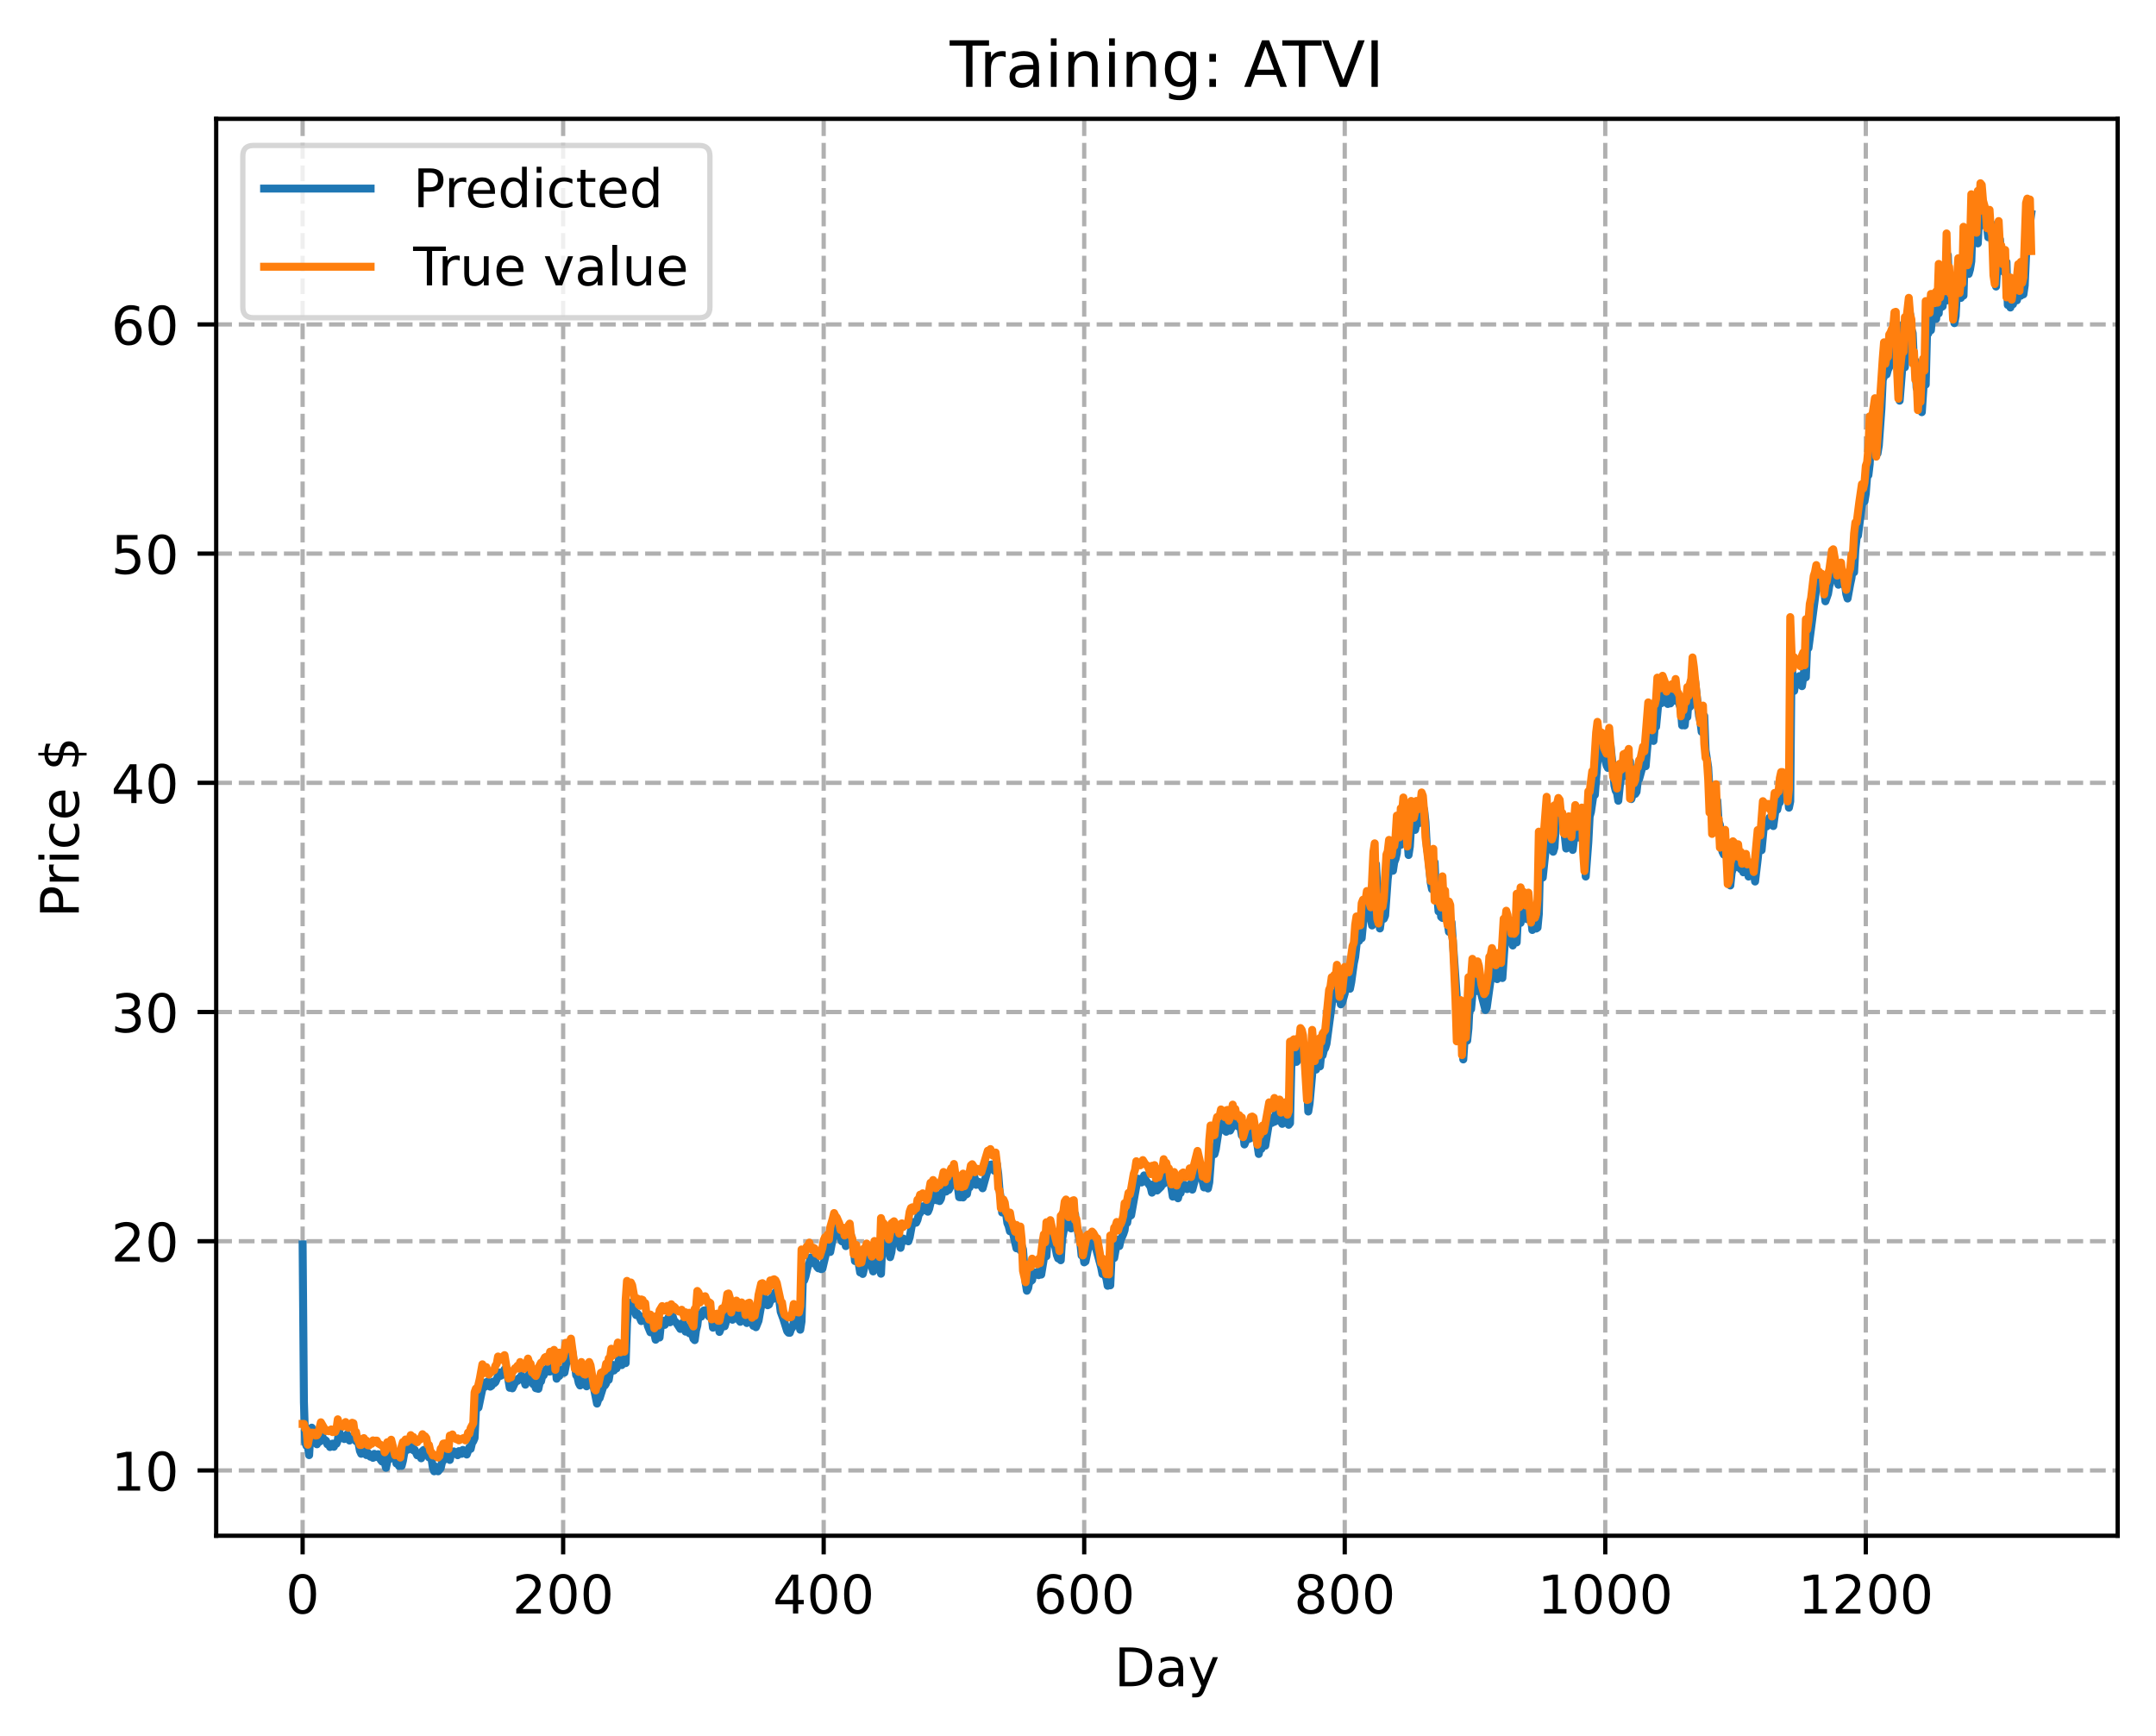 <?xml version="1.0" encoding="utf-8" standalone="no"?>
<!DOCTYPE svg PUBLIC "-//W3C//DTD SVG 1.1//EN"
  "http://www.w3.org/Graphics/SVG/1.1/DTD/svg11.dtd">
<!-- Created with matplotlib (https://matplotlib.org/) -->
<svg height="325.986pt" version="1.1" viewBox="0 0 404.923 325.986" width="404.923pt" xmlns="http://www.w3.org/2000/svg" xmlns:xlink="http://www.w3.org/1999/xlink">
 <defs>
  <style type="text/css">
*{stroke-linecap:butt;stroke-linejoin:round;}
  </style>
 </defs>
 <g id="figure_1">
  <g id="patch_1">
   <path d="M 0 325.986 
L 404.923 325.986 
L 404.923 0 
L 0 0 
z
" style="fill:#ffffff;"/>
  </g>
  <g id="axes_1">
   <g id="patch_2">
    <path d="M 40.603 288.43 
L 397.723 288.43 
L 397.723 22.318 
L 40.603 22.318 
z
" style="fill:#ffffff;"/>
   </g>
   <g id="matplotlib.axis_1">
    <g id="xtick_1">
     <g id="line2d_1">
      <path clip-path="url(#p504a2bcc37)" d="M 56.836 288.43 
L 56.836 22.318 
" style="fill:none;stroke:#b0b0b0;stroke-dasharray:2.96,1.28;stroke-dashoffset:0;stroke-width:0.8;"/>
     </g>
     <g id="line2d_2">
      <defs>
       <path d="M 0 0 
L 0 3.5 
" id="m9d17467502" style="stroke:#000000;stroke-width:0.8;"/>
      </defs>
      <g>
       <use style="stroke:#000000;stroke-width:0.8;" x="56.836" xlink:href="#m9d17467502" y="288.43"/>
      </g>
     </g>
     <g id="text_1">
      <!-- 0 -->
      <defs>
       <path d="M 31.781 66.406 
Q 24.172 66.406 20.328 58.906 
Q 16.5 51.422 16.5 36.375 
Q 16.5 21.391 20.328 13.891 
Q 24.172 6.391 31.781 6.391 
Q 39.453 6.391 43.281 13.891 
Q 47.125 21.391 47.125 36.375 
Q 47.125 51.422 43.281 58.906 
Q 39.453 66.406 31.781 66.406 
z
M 31.781 74.219 
Q 44.047 74.219 50.516 64.516 
Q 56.984 54.828 56.984 36.375 
Q 56.984 17.969 50.516 8.266 
Q 44.047 -1.422 31.781 -1.422 
Q 19.531 -1.422 13.062 8.266 
Q 6.594 17.969 6.594 36.375 
Q 6.594 54.828 13.062 64.516 
Q 19.531 74.219 31.781 74.219 
z
" id="DejaVuSans-48"/>
      </defs>
      <g transform="translate(53.655 303.029)scale(0.1 -0.1)">
       <use xlink:href="#DejaVuSans-48"/>
      </g>
     </g>
    </g>
    <g id="xtick_2">
     <g id="line2d_3">
      <path clip-path="url(#p504a2bcc37)" d="M 105.766 288.43 
L 105.766 22.318 
" style="fill:none;stroke:#b0b0b0;stroke-dasharray:2.96,1.28;stroke-dashoffset:0;stroke-width:0.8;"/>
     </g>
     <g id="line2d_4">
      <g>
       <use style="stroke:#000000;stroke-width:0.8;" x="105.766" xlink:href="#m9d17467502" y="288.43"/>
      </g>
     </g>
     <g id="text_2">
      <!-- 200 -->
      <defs>
       <path d="M 19.188 8.297 
L 53.609 8.297 
L 53.609 0 
L 7.328 0 
L 7.328 8.297 
Q 12.938 14.109 22.625 23.891 
Q 32.328 33.688 34.812 36.531 
Q 39.547 41.844 41.422 45.531 
Q 43.312 49.219 43.312 52.781 
Q 43.312 58.594 39.234 62.25 
Q 35.156 65.922 28.609 65.922 
Q 23.969 65.922 18.812 64.312 
Q 13.672 62.703 7.812 59.422 
L 7.812 69.391 
Q 13.766 71.781 18.938 73 
Q 24.125 74.219 28.422 74.219 
Q 39.75 74.219 46.484 68.547 
Q 53.219 62.891 53.219 53.422 
Q 53.219 48.922 51.531 44.891 
Q 49.859 40.875 45.406 35.406 
Q 44.188 33.984 37.641 27.219 
Q 31.109 20.453 19.188 8.297 
z
" id="DejaVuSans-50"/>
      </defs>
      <g transform="translate(96.223 303.029)scale(0.1 -0.1)">
       <use xlink:href="#DejaVuSans-50"/>
       <use x="63.623" xlink:href="#DejaVuSans-48"/>
       <use x="127.246" xlink:href="#DejaVuSans-48"/>
      </g>
     </g>
    </g>
    <g id="xtick_3">
     <g id="line2d_5">
      <path clip-path="url(#p504a2bcc37)" d="M 154.697 288.43 
L 154.697 22.318 
" style="fill:none;stroke:#b0b0b0;stroke-dasharray:2.96,1.28;stroke-dashoffset:0;stroke-width:0.8;"/>
     </g>
     <g id="line2d_6">
      <g>
       <use style="stroke:#000000;stroke-width:0.8;" x="154.697" xlink:href="#m9d17467502" y="288.43"/>
      </g>
     </g>
     <g id="text_3">
      <!-- 400 -->
      <defs>
       <path d="M 37.797 64.312 
L 12.891 25.391 
L 37.797 25.391 
z
M 35.203 72.906 
L 47.609 72.906 
L 47.609 25.391 
L 58.016 25.391 
L 58.016 17.188 
L 47.609 17.188 
L 47.609 0 
L 37.797 0 
L 37.797 17.188 
L 4.891 17.188 
L 4.891 26.703 
z
" id="DejaVuSans-52"/>
      </defs>
      <g transform="translate(145.153 303.029)scale(0.1 -0.1)">
       <use xlink:href="#DejaVuSans-52"/>
       <use x="63.623" xlink:href="#DejaVuSans-48"/>
       <use x="127.246" xlink:href="#DejaVuSans-48"/>
      </g>
     </g>
    </g>
    <g id="xtick_4">
     <g id="line2d_7">
      <path clip-path="url(#p504a2bcc37)" d="M 203.628 288.43 
L 203.628 22.318 
" style="fill:none;stroke:#b0b0b0;stroke-dasharray:2.96,1.28;stroke-dashoffset:0;stroke-width:0.8;"/>
     </g>
     <g id="line2d_8">
      <g>
       <use style="stroke:#000000;stroke-width:0.8;" x="203.628" xlink:href="#m9d17467502" y="288.43"/>
      </g>
     </g>
     <g id="text_4">
      <!-- 600 -->
      <defs>
       <path d="M 33.016 40.375 
Q 26.375 40.375 22.484 35.828 
Q 18.609 31.297 18.609 23.391 
Q 18.609 15.531 22.484 10.953 
Q 26.375 6.391 33.016 6.391 
Q 39.656 6.391 43.531 10.953 
Q 47.406 15.531 47.406 23.391 
Q 47.406 31.297 43.531 35.828 
Q 39.656 40.375 33.016 40.375 
z
M 52.594 71.297 
L 52.594 62.312 
Q 48.875 64.062 45.094 64.984 
Q 41.312 65.922 37.594 65.922 
Q 27.828 65.922 22.672 59.328 
Q 17.531 52.734 16.797 39.406 
Q 19.672 43.656 24.016 45.922 
Q 28.375 48.188 33.594 48.188 
Q 44.578 48.188 50.953 41.516 
Q 57.328 34.859 57.328 23.391 
Q 57.328 12.156 50.688 5.359 
Q 44.047 -1.422 33.016 -1.422 
Q 20.359 -1.422 13.672 8.266 
Q 6.984 17.969 6.984 36.375 
Q 6.984 53.656 15.188 63.938 
Q 23.391 74.219 37.203 74.219 
Q 40.922 74.219 44.703 73.484 
Q 48.484 72.75 52.594 71.297 
z
" id="DejaVuSans-54"/>
      </defs>
      <g transform="translate(194.084 303.029)scale(0.1 -0.1)">
       <use xlink:href="#DejaVuSans-54"/>
       <use x="63.623" xlink:href="#DejaVuSans-48"/>
       <use x="127.246" xlink:href="#DejaVuSans-48"/>
      </g>
     </g>
    </g>
    <g id="xtick_5">
     <g id="line2d_9">
      <path clip-path="url(#p504a2bcc37)" d="M 252.558 288.43 
L 252.558 22.318 
" style="fill:none;stroke:#b0b0b0;stroke-dasharray:2.96,1.28;stroke-dashoffset:0;stroke-width:0.8;"/>
     </g>
     <g id="line2d_10">
      <g>
       <use style="stroke:#000000;stroke-width:0.8;" x="252.558" xlink:href="#m9d17467502" y="288.43"/>
      </g>
     </g>
     <g id="text_5">
      <!-- 800 -->
      <defs>
       <path d="M 31.781 34.625 
Q 24.75 34.625 20.719 30.859 
Q 16.703 27.094 16.703 20.516 
Q 16.703 13.922 20.719 10.156 
Q 24.75 6.391 31.781 6.391 
Q 38.812 6.391 42.859 10.172 
Q 46.922 13.969 46.922 20.516 
Q 46.922 27.094 42.891 30.859 
Q 38.875 34.625 31.781 34.625 
z
M 21.922 38.812 
Q 15.578 40.375 12.031 44.719 
Q 8.5 49.078 8.5 55.328 
Q 8.5 64.062 14.719 69.141 
Q 20.953 74.219 31.781 74.219 
Q 42.672 74.219 48.875 69.141 
Q 55.078 64.062 55.078 55.328 
Q 55.078 49.078 51.531 44.719 
Q 48 40.375 41.703 38.812 
Q 48.828 37.156 52.797 32.312 
Q 56.781 27.484 56.781 20.516 
Q 56.781 9.906 50.312 4.234 
Q 43.844 -1.422 31.781 -1.422 
Q 19.734 -1.422 13.25 4.234 
Q 6.781 9.906 6.781 20.516 
Q 6.781 27.484 10.781 32.312 
Q 14.797 37.156 21.922 38.812 
z
M 18.312 54.391 
Q 18.312 48.734 21.844 45.562 
Q 25.391 42.391 31.781 42.391 
Q 38.141 42.391 41.719 45.562 
Q 45.312 48.734 45.312 54.391 
Q 45.312 60.062 41.719 63.234 
Q 38.141 66.406 31.781 66.406 
Q 25.391 66.406 21.844 63.234 
Q 18.312 60.062 18.312 54.391 
z
" id="DejaVuSans-56"/>
      </defs>
      <g transform="translate(243.015 303.029)scale(0.1 -0.1)">
       <use xlink:href="#DejaVuSans-56"/>
       <use x="63.623" xlink:href="#DejaVuSans-48"/>
       <use x="127.246" xlink:href="#DejaVuSans-48"/>
      </g>
     </g>
    </g>
    <g id="xtick_6">
     <g id="line2d_11">
      <path clip-path="url(#p504a2bcc37)" d="M 301.489 288.43 
L 301.489 22.318 
" style="fill:none;stroke:#b0b0b0;stroke-dasharray:2.96,1.28;stroke-dashoffset:0;stroke-width:0.8;"/>
     </g>
     <g id="line2d_12">
      <g>
       <use style="stroke:#000000;stroke-width:0.8;" x="301.489" xlink:href="#m9d17467502" y="288.43"/>
      </g>
     </g>
     <g id="text_6">
      <!-- 1000 -->
      <defs>
       <path d="M 12.406 8.297 
L 28.516 8.297 
L 28.516 63.922 
L 10.984 60.406 
L 10.984 69.391 
L 28.422 72.906 
L 38.281 72.906 
L 38.281 8.297 
L 54.391 8.297 
L 54.391 0 
L 12.406 0 
z
" id="DejaVuSans-49"/>
      </defs>
      <g transform="translate(288.764 303.029)scale(0.1 -0.1)">
       <use xlink:href="#DejaVuSans-49"/>
       <use x="63.623" xlink:href="#DejaVuSans-48"/>
       <use x="127.246" xlink:href="#DejaVuSans-48"/>
       <use x="190.869" xlink:href="#DejaVuSans-48"/>
      </g>
     </g>
    </g>
    <g id="xtick_7">
     <g id="line2d_13">
      <path clip-path="url(#p504a2bcc37)" d="M 350.419 288.43 
L 350.419 22.318 
" style="fill:none;stroke:#b0b0b0;stroke-dasharray:2.96,1.28;stroke-dashoffset:0;stroke-width:0.8;"/>
     </g>
     <g id="line2d_14">
      <g>
       <use style="stroke:#000000;stroke-width:0.8;" x="350.419" xlink:href="#m9d17467502" y="288.43"/>
      </g>
     </g>
     <g id="text_7">
      <!-- 1200 -->
      <g transform="translate(337.694 303.029)scale(0.1 -0.1)">
       <use xlink:href="#DejaVuSans-49"/>
       <use x="63.623" xlink:href="#DejaVuSans-50"/>
       <use x="127.246" xlink:href="#DejaVuSans-48"/>
       <use x="190.869" xlink:href="#DejaVuSans-48"/>
      </g>
     </g>
    </g>
    <g id="text_8">
     <!-- Day -->
     <defs>
      <path d="M 19.672 64.797 
L 19.672 8.109 
L 31.594 8.109 
Q 46.688 8.109 53.688 14.938 
Q 60.688 21.781 60.688 36.531 
Q 60.688 51.172 53.688 57.984 
Q 46.688 64.797 31.594 64.797 
z
M 9.812 72.906 
L 30.078 72.906 
Q 51.266 72.906 61.172 64.094 
Q 71.094 55.281 71.094 36.531 
Q 71.094 17.672 61.125 8.828 
Q 51.172 0 30.078 0 
L 9.812 0 
z
" id="DejaVuSans-68"/>
      <path d="M 34.281 27.484 
Q 23.391 27.484 19.188 25 
Q 14.984 22.516 14.984 16.5 
Q 14.984 11.719 18.141 8.906 
Q 21.297 6.109 26.703 6.109 
Q 34.188 6.109 38.703 11.406 
Q 43.219 16.703 43.219 25.484 
L 43.219 27.484 
z
M 52.203 31.203 
L 52.203 0 
L 43.219 0 
L 43.219 8.297 
Q 40.141 3.328 35.547 0.953 
Q 30.953 -1.422 24.312 -1.422 
Q 15.922 -1.422 10.953 3.297 
Q 6 8.016 6 15.922 
Q 6 25.141 12.172 29.828 
Q 18.359 34.516 30.609 34.516 
L 43.219 34.516 
L 43.219 35.406 
Q 43.219 41.609 39.141 45 
Q 35.062 48.391 27.688 48.391 
Q 23 48.391 18.547 47.266 
Q 14.109 46.141 10.016 43.891 
L 10.016 52.203 
Q 14.938 54.109 19.578 55.047 
Q 24.219 56 28.609 56 
Q 40.484 56 46.344 49.844 
Q 52.203 43.703 52.203 31.203 
z
" id="DejaVuSans-97"/>
      <path d="M 32.172 -5.078 
Q 28.375 -14.844 24.75 -17.812 
Q 21.141 -20.797 15.094 -20.797 
L 7.906 -20.797 
L 7.906 -13.281 
L 13.188 -13.281 
Q 16.891 -13.281 18.938 -11.516 
Q 21 -9.766 23.484 -3.219 
L 25.094 0.875 
L 2.984 54.688 
L 12.5 54.688 
L 29.594 11.922 
L 46.688 54.688 
L 56.203 54.688 
z
" id="DejaVuSans-121"/>
     </defs>
     <g transform="translate(209.29 316.707)scale(0.1 -0.1)">
      <use xlink:href="#DejaVuSans-68"/>
      <use x="77.002" xlink:href="#DejaVuSans-97"/>
      <use x="138.281" xlink:href="#DejaVuSans-121"/>
     </g>
    </g>
   </g>
   <g id="matplotlib.axis_2">
    <g id="ytick_1">
     <g id="line2d_15">
      <path clip-path="url(#p504a2bcc37)" d="M 40.603 276.164 
L 397.723 276.164 
" style="fill:none;stroke:#b0b0b0;stroke-dasharray:2.96,1.28;stroke-dashoffset:0;stroke-width:0.8;"/>
     </g>
     <g id="line2d_16">
      <defs>
       <path d="M 0 0 
L -3.5 0 
" id="m159a8014d4" style="stroke:#000000;stroke-width:0.8;"/>
      </defs>
      <g>
       <use style="stroke:#000000;stroke-width:0.8;" x="40.603" xlink:href="#m159a8014d4" y="276.164"/>
      </g>
     </g>
     <g id="text_9">
      <!-- 10 -->
      <g transform="translate(20.878 279.963)scale(0.1 -0.1)">
       <use xlink:href="#DejaVuSans-49"/>
       <use x="63.623" xlink:href="#DejaVuSans-48"/>
      </g>
     </g>
    </g>
    <g id="ytick_2">
     <g id="line2d_17">
      <path clip-path="url(#p504a2bcc37)" d="M 40.603 233.117 
L 397.723 233.117 
" style="fill:none;stroke:#b0b0b0;stroke-dasharray:2.96,1.28;stroke-dashoffset:0;stroke-width:0.8;"/>
     </g>
     <g id="line2d_18">
      <g>
       <use style="stroke:#000000;stroke-width:0.8;" x="40.603" xlink:href="#m159a8014d4" y="233.117"/>
      </g>
     </g>
     <g id="text_10">
      <!-- 20 -->
      <g transform="translate(20.878 236.917)scale(0.1 -0.1)">
       <use xlink:href="#DejaVuSans-50"/>
       <use x="63.623" xlink:href="#DejaVuSans-48"/>
      </g>
     </g>
    </g>
    <g id="ytick_3">
     <g id="line2d_19">
      <path clip-path="url(#p504a2bcc37)" d="M 40.603 190.071 
L 397.723 190.071 
" style="fill:none;stroke:#b0b0b0;stroke-dasharray:2.96,1.28;stroke-dashoffset:0;stroke-width:0.8;"/>
     </g>
     <g id="line2d_20">
      <g>
       <use style="stroke:#000000;stroke-width:0.8;" x="40.603" xlink:href="#m159a8014d4" y="190.071"/>
      </g>
     </g>
     <g id="text_11">
      <!-- 30 -->
      <defs>
       <path d="M 40.578 39.312 
Q 47.656 37.797 51.625 33 
Q 55.609 28.219 55.609 21.188 
Q 55.609 10.406 48.188 4.484 
Q 40.766 -1.422 27.094 -1.422 
Q 22.516 -1.422 17.656 -0.516 
Q 12.797 0.391 7.625 2.203 
L 7.625 11.719 
Q 11.719 9.328 16.594 8.109 
Q 21.484 6.891 26.812 6.891 
Q 36.078 6.891 40.938 10.547 
Q 45.797 14.203 45.797 21.188 
Q 45.797 27.641 41.281 31.266 
Q 36.766 34.906 28.719 34.906 
L 20.219 34.906 
L 20.219 43.016 
L 29.109 43.016 
Q 36.375 43.016 40.234 45.922 
Q 44.094 48.828 44.094 54.297 
Q 44.094 59.906 40.109 62.906 
Q 36.141 65.922 28.719 65.922 
Q 24.656 65.922 20.016 65.031 
Q 15.375 64.156 9.812 62.312 
L 9.812 71.094 
Q 15.438 72.656 20.344 73.438 
Q 25.25 74.219 29.594 74.219 
Q 40.828 74.219 47.359 69.109 
Q 53.906 64.016 53.906 55.328 
Q 53.906 49.266 50.438 45.094 
Q 46.969 40.922 40.578 39.312 
z
" id="DejaVuSans-51"/>
      </defs>
      <g transform="translate(20.878 193.87)scale(0.1 -0.1)">
       <use xlink:href="#DejaVuSans-51"/>
       <use x="63.623" xlink:href="#DejaVuSans-48"/>
      </g>
     </g>
    </g>
    <g id="ytick_4">
     <g id="line2d_21">
      <path clip-path="url(#p504a2bcc37)" d="M 40.603 147.024 
L 397.723 147.024 
" style="fill:none;stroke:#b0b0b0;stroke-dasharray:2.96,1.28;stroke-dashoffset:0;stroke-width:0.8;"/>
     </g>
     <g id="line2d_22">
      <g>
       <use style="stroke:#000000;stroke-width:0.8;" x="40.603" xlink:href="#m159a8014d4" y="147.024"/>
      </g>
     </g>
     <g id="text_12">
      <!-- 40 -->
      <g transform="translate(20.878 150.823)scale(0.1 -0.1)">
       <use xlink:href="#DejaVuSans-52"/>
       <use x="63.623" xlink:href="#DejaVuSans-48"/>
      </g>
     </g>
    </g>
    <g id="ytick_5">
     <g id="line2d_23">
      <path clip-path="url(#p504a2bcc37)" d="M 40.603 103.977 
L 397.723 103.977 
" style="fill:none;stroke:#b0b0b0;stroke-dasharray:2.96,1.28;stroke-dashoffset:0;stroke-width:0.8;"/>
     </g>
     <g id="line2d_24">
      <g>
       <use style="stroke:#000000;stroke-width:0.8;" x="40.603" xlink:href="#m159a8014d4" y="103.977"/>
      </g>
     </g>
     <g id="text_13">
      <!-- 50 -->
      <defs>
       <path d="M 10.797 72.906 
L 49.516 72.906 
L 49.516 64.594 
L 19.828 64.594 
L 19.828 46.734 
Q 21.969 47.469 24.109 47.828 
Q 26.266 48.188 28.422 48.188 
Q 40.625 48.188 47.75 41.5 
Q 54.891 34.812 54.891 23.391 
Q 54.891 11.625 47.562 5.094 
Q 40.234 -1.422 26.906 -1.422 
Q 22.312 -1.422 17.547 -0.641 
Q 12.797 0.141 7.719 1.703 
L 7.719 11.625 
Q 12.109 9.234 16.797 8.062 
Q 21.484 6.891 26.703 6.891 
Q 35.156 6.891 40.078 11.328 
Q 45.016 15.766 45.016 23.391 
Q 45.016 31 40.078 35.438 
Q 35.156 39.891 26.703 39.891 
Q 22.75 39.891 18.812 39.016 
Q 14.891 38.141 10.797 36.281 
z
" id="DejaVuSans-53"/>
      </defs>
      <g transform="translate(20.878 107.777)scale(0.1 -0.1)">
       <use xlink:href="#DejaVuSans-53"/>
       <use x="63.623" xlink:href="#DejaVuSans-48"/>
      </g>
     </g>
    </g>
    <g id="ytick_6">
     <g id="line2d_25">
      <path clip-path="url(#p504a2bcc37)" d="M 40.603 60.931 
L 397.723 60.931 
" style="fill:none;stroke:#b0b0b0;stroke-dasharray:2.96,1.28;stroke-dashoffset:0;stroke-width:0.8;"/>
     </g>
     <g id="line2d_26">
      <g>
       <use style="stroke:#000000;stroke-width:0.8;" x="40.603" xlink:href="#m159a8014d4" y="60.931"/>
      </g>
     </g>
     <g id="text_14">
      <!-- 60 -->
      <g transform="translate(20.878 64.73)scale(0.1 -0.1)">
       <use xlink:href="#DejaVuSans-54"/>
       <use x="63.623" xlink:href="#DejaVuSans-48"/>
      </g>
     </g>
    </g>
    <g id="text_15">
     <!-- Price $ -->
     <defs>
      <path d="M 19.672 64.797 
L 19.672 37.406 
L 32.078 37.406 
Q 38.969 37.406 42.719 40.969 
Q 46.484 44.531 46.484 51.125 
Q 46.484 57.672 42.719 61.234 
Q 38.969 64.797 32.078 64.797 
z
M 9.812 72.906 
L 32.078 72.906 
Q 44.344 72.906 50.609 67.359 
Q 56.891 61.812 56.891 51.125 
Q 56.891 40.328 50.609 34.812 
Q 44.344 29.297 32.078 29.297 
L 19.672 29.297 
L 19.672 0 
L 9.812 0 
z
" id="DejaVuSans-80"/>
      <path d="M 41.109 46.297 
Q 39.594 47.172 37.812 47.578 
Q 36.031 48 33.891 48 
Q 26.266 48 22.188 43.047 
Q 18.109 38.094 18.109 28.812 
L 18.109 0 
L 9.078 0 
L 9.078 54.688 
L 18.109 54.688 
L 18.109 46.188 
Q 20.953 51.172 25.484 53.578 
Q 30.031 56 36.531 56 
Q 37.453 56 38.578 55.875 
Q 39.703 55.766 41.062 55.516 
z
" id="DejaVuSans-114"/>
      <path d="M 9.422 54.688 
L 18.406 54.688 
L 18.406 0 
L 9.422 0 
z
M 9.422 75.984 
L 18.406 75.984 
L 18.406 64.594 
L 9.422 64.594 
z
" id="DejaVuSans-105"/>
      <path d="M 48.781 52.594 
L 48.781 44.188 
Q 44.969 46.297 41.141 47.344 
Q 37.312 48.391 33.406 48.391 
Q 24.656 48.391 19.812 42.844 
Q 14.984 37.312 14.984 27.297 
Q 14.984 17.281 19.812 11.734 
Q 24.656 6.203 33.406 6.203 
Q 37.312 6.203 41.141 7.25 
Q 44.969 8.297 48.781 10.406 
L 48.781 2.094 
Q 45.016 0.344 40.984 -0.531 
Q 36.969 -1.422 32.422 -1.422 
Q 20.062 -1.422 12.781 6.344 
Q 5.516 14.109 5.516 27.297 
Q 5.516 40.672 12.859 48.328 
Q 20.219 56 33.016 56 
Q 37.156 56 41.109 55.141 
Q 45.062 54.297 48.781 52.594 
z
" id="DejaVuSans-99"/>
      <path d="M 56.203 29.594 
L 56.203 25.203 
L 14.891 25.203 
Q 15.484 15.922 20.484 11.062 
Q 25.484 6.203 34.422 6.203 
Q 39.594 6.203 44.453 7.469 
Q 49.312 8.734 54.109 11.281 
L 54.109 2.781 
Q 49.266 0.734 44.188 -0.344 
Q 39.109 -1.422 33.891 -1.422 
Q 20.797 -1.422 13.156 6.188 
Q 5.516 13.812 5.516 26.812 
Q 5.516 40.234 12.766 48.109 
Q 20.016 56 32.328 56 
Q 43.359 56 49.781 48.891 
Q 56.203 41.797 56.203 29.594 
z
M 47.219 32.234 
Q 47.125 39.594 43.094 43.984 
Q 39.062 48.391 32.422 48.391 
Q 24.906 48.391 20.391 44.141 
Q 15.875 39.891 15.188 32.172 
z
" id="DejaVuSans-101"/>
      <path id="DejaVuSans-32"/>
      <path d="M 33.797 -14.703 
L 28.906 -14.703 
L 28.859 0 
Q 23.734 0.094 18.609 1.188 
Q 13.484 2.297 8.297 4.5 
L 8.297 13.281 
Q 13.281 10.156 18.375 8.562 
Q 23.484 6.984 28.906 6.938 
L 28.906 29.203 
Q 18.109 30.953 13.203 35.156 
Q 8.297 39.359 8.297 46.688 
Q 8.297 54.641 13.625 59.219 
Q 18.953 63.812 28.906 64.5 
L 28.906 75.984 
L 33.797 75.984 
L 33.797 64.656 
Q 38.328 64.453 42.578 63.688 
Q 46.828 62.938 50.875 61.625 
L 50.875 53.078 
Q 46.828 55.125 42.547 56.25 
Q 38.281 57.375 33.797 57.562 
L 33.797 36.719 
Q 44.875 35.016 50.094 30.609 
Q 55.328 26.219 55.328 18.609 
Q 55.328 10.359 49.781 5.594 
Q 44.234 0.828 33.797 0.094 
z
M 28.906 37.594 
L 28.906 57.625 
Q 23.25 56.984 20.266 54.391 
Q 17.281 51.812 17.281 47.516 
Q 17.281 43.312 20.031 40.969 
Q 22.797 38.625 28.906 37.594 
z
M 33.797 28.219 
L 33.797 7.078 
Q 39.984 7.906 43.141 10.594 
Q 46.297 13.281 46.297 17.672 
Q 46.297 21.969 43.281 24.5 
Q 40.281 27.047 33.797 28.219 
z
" id="DejaVuSans-36"/>
     </defs>
     <g transform="translate(14.798 172.342)rotate(-90)scale(0.1 -0.1)">
      <use xlink:href="#DejaVuSans-80"/>
      <use x="58.553" xlink:href="#DejaVuSans-114"/>
      <use x="99.666" xlink:href="#DejaVuSans-105"/>
      <use x="127.449" xlink:href="#DejaVuSans-99"/>
      <use x="182.43" xlink:href="#DejaVuSans-101"/>
      <use x="243.953" xlink:href="#DejaVuSans-32"/>
      <use x="275.74" xlink:href="#DejaVuSans-36"/>
     </g>
    </g>
   </g>
   <g id="line2d_27">
    <path clip-path="url(#p504a2bcc37)" d="M 56.836 233.719 
L 57.081 263.342 
L 57.325 270.916 
L 57.57 271.561 
L 57.814 271.539 
L 58.059 273.295 
L 58.304 269.16 
L 58.548 268.131 
L 58.793 270.147 
L 59.038 269.581 
L 59.527 271.258 
L 59.772 270.661 
L 60.016 270.772 
L 60.506 269.615 
L 60.75 270.515 
L 60.995 270.406 
L 61.24 270.592 
L 61.484 271.257 
L 61.729 271.197 
L 61.974 271.773 
L 62.218 271.556 
L 62.463 271.128 
L 62.708 271.728 
L 62.952 271.058 
L 63.197 271.151 
L 63.441 270.515 
L 63.686 268.681 
L 63.931 270.008 
L 64.42 269.912 
L 64.665 270.274 
L 65.154 269.404 
L 65.643 270.554 
L 65.888 270.01 
L 66.377 269.64 
L 66.622 269.937 
L 66.867 270.678 
L 67.111 269.905 
L 67.601 272.51 
L 67.845 273.043 
L 68.09 272.975 
L 68.579 272.164 
L 68.824 273.286 
L 69.069 272.816 
L 69.558 273.591 
L 69.802 273.239 
L 70.047 273.805 
L 70.292 273.053 
L 70.536 273.655 
L 71.026 273.117 
L 71.515 274.207 
L 71.76 274.503 
L 72.004 273.93 
L 72.249 274.619 
L 72.494 275.673 
L 72.983 273.383 
L 73.228 273.992 
L 73.472 273.386 
L 73.717 272.377 
L 73.962 273.546 
L 74.206 273.236 
L 74.451 274.859 
L 74.696 274.498 
L 74.94 275.336 
L 75.185 274.802 
L 75.429 275.31 
L 75.674 274.357 
L 75.919 272.906 
L 76.408 272.031 
L 76.653 272.252 
L 76.897 271.787 
L 77.142 272.039 
L 77.387 271.371 
L 77.631 272.381 
L 77.876 272.273 
L 78.365 273.331 
L 78.61 273.041 
L 78.855 273.29 
L 79.099 273.887 
L 79.344 272.529 
L 79.589 272.313 
L 80.078 272.194 
L 80.323 273.227 
L 80.567 273.728 
L 80.812 273.463 
L 81.056 274.066 
L 81.301 275.702 
L 81.546 276.334 
L 81.79 275.442 
L 82.035 275.727 
L 82.28 276.331 
L 82.769 275.742 
L 83.014 274.625 
L 83.258 274.318 
L 83.503 273.263 
L 83.748 272.775 
L 83.992 273.635 
L 84.237 274.027 
L 84.482 274.197 
L 84.726 273.011 
L 84.971 273.047 
L 85.216 272.591 
L 85.95 273.309 
L 86.194 272.539 
L 86.684 273.051 
L 86.928 272.315 
L 87.173 272.557 
L 87.417 272.548 
L 87.662 273.182 
L 88.151 271.82 
L 88.396 272.122 
L 88.641 271.046 
L 88.885 270.678 
L 89.13 270.107 
L 89.375 265.114 
L 89.619 264.063 
L 89.864 264.361 
L 90.843 259.675 
L 91.087 260.453 
L 91.332 260.236 
L 91.577 259.446 
L 91.821 259.78 
L 92.066 260.435 
L 92.311 260.276 
L 92.555 259.504 
L 92.8 259.804 
L 93.044 259.584 
L 93.534 258.456 
L 93.778 257.758 
L 94.023 258.4 
L 94.512 257.707 
L 94.757 257.202 
L 95.002 257.159 
L 95.491 259.184 
L 95.736 260.649 
L 95.98 260.542 
L 96.225 260.747 
L 96.959 259.16 
L 97.204 259.351 
L 97.448 258.847 
L 97.693 258.956 
L 97.938 258.313 
L 98.427 259.179 
L 98.672 260.062 
L 99.405 257.977 
L 99.895 258.759 
L 100.139 259.974 
L 100.384 259.748 
L 100.629 260.719 
L 101.118 260.839 
L 101.363 259.644 
L 101.607 259.451 
L 101.852 258.389 
L 102.097 258.32 
L 102.586 257.156 
L 102.831 257.026 
L 103.075 257.59 
L 103.32 257.586 
L 103.565 256.333 
L 103.809 257.454 
L 104.299 256.007 
L 104.543 258.943 
L 104.788 257.723 
L 105.032 258.438 
L 105.277 257.243 
L 105.522 257.278 
L 105.766 257.697 
L 106.011 257.8 
L 106.5 255.228 
L 106.745 255.619 
L 107.479 253.759 
L 107.724 255.445 
L 107.968 256.242 
L 108.213 258.273 
L 108.458 258.611 
L 108.702 259.757 
L 108.947 260.21 
L 109.192 258.647 
L 109.436 258.435 
L 109.681 258.984 
L 109.926 260.075 
L 110.17 260.374 
L 110.904 258.475 
L 111.393 259.994 
L 112.127 263.617 
L 112.372 262.841 
L 112.617 262.59 
L 113.351 260.271 
L 113.595 260.207 
L 113.84 259.809 
L 114.085 258.685 
L 114.329 259.156 
L 114.574 257.691 
L 114.819 257.599 
L 115.063 256.334 
L 115.308 257.403 
L 115.553 256.468 
L 115.797 257.005 
L 116.042 256.283 
L 116.287 255.086 
L 116.531 255.233 
L 116.776 256.385 
L 117.265 255.304 
L 117.51 256.015 
L 117.754 248.58 
L 117.999 245.58 
L 118.488 245.319 
L 118.733 244.541 
L 119.222 246.215 
L 119.467 246.996 
L 119.712 246.687 
L 119.956 247.021 
L 120.446 248.124 
L 120.69 247.276 
L 120.935 247.372 
L 121.18 247.923 
L 121.424 247.471 
L 121.669 249.034 
L 122.158 250.227 
L 122.403 249.644 
L 122.648 249.821 
L 122.892 250.493 
L 123.137 251.617 
L 123.626 250.087 
L 123.871 251.209 
L 124.115 248.847 
L 124.605 248.049 
L 124.849 248.831 
L 125.583 247.357 
L 125.828 248.349 
L 126.073 247.909 
L 126.317 247.158 
L 126.562 247.957 
L 127.051 248.466 
L 127.785 249.595 
L 128.03 249.164 
L 128.275 248.388 
L 128.764 250.104 
L 129.008 249.345 
L 129.498 250.425 
L 129.742 249.46 
L 130.232 251.433 
L 130.476 251.696 
L 130.721 249.87 
L 130.966 248.953 
L 131.21 246.808 
L 131.455 246.581 
L 131.7 247.282 
L 132.189 246.117 
L 132.434 246.714 
L 132.678 246.005 
L 133.168 247.254 
L 133.412 246.624 
L 133.657 247.28 
L 133.902 249.357 
L 134.146 248.993 
L 134.636 248.828 
L 134.88 248.348 
L 135.125 250.157 
L 135.614 248.874 
L 135.859 248.073 
L 136.103 249.099 
L 137.082 245.799 
L 137.327 246.205 
L 137.571 247.867 
L 137.816 247.567 
L 138.061 246.725 
L 138.305 247.304 
L 138.55 246.857 
L 138.795 247.94 
L 139.039 248.258 
L 139.529 246.736 
L 139.773 247.84 
L 140.018 247.418 
L 140.263 248.484 
L 140.752 247.061 
L 140.996 247.13 
L 141.486 249.014 
L 141.73 248.739 
L 141.975 249.269 
L 142.464 248.047 
L 143.198 243.887 
L 143.443 243.63 
L 143.688 243.935 
L 144.177 245.142 
L 144.422 245.011 
L 144.911 243.716 
L 145.156 243.984 
L 145.4 243.129 
L 145.645 242.692 
L 146.134 243.433 
L 146.379 244.405 
L 146.624 246.363 
L 147.113 247.687 
L 147.847 250.02 
L 148.091 250.299 
L 148.336 250.322 
L 148.581 249.615 
L 148.825 249.307 
L 149.315 247.429 
L 149.559 248.532 
L 149.804 248.428 
L 150.049 248.661 
L 150.293 249.74 
L 150.538 248.188 
L 150.783 240.25 
L 151.027 240.485 
L 151.272 239.788 
L 151.761 237.645 
L 152.006 237.227 
L 152.251 236.166 
L 152.495 237.1 
L 152.74 237.275 
L 152.984 236.638 
L 153.229 237.153 
L 153.474 237.953 
L 153.718 238.212 
L 153.963 237.925 
L 154.208 238.362 
L 154.452 238.294 
L 155.186 235.196 
L 155.431 235.147 
L 155.676 234.104 
L 155.92 235.146 
L 156.654 231.292 
L 156.899 230.369 
L 157.144 231.034 
L 157.388 231.304 
L 158.122 233.141 
L 158.367 233.075 
L 158.612 232.818 
L 158.856 234.038 
L 159.101 232.936 
L 159.345 233.704 
L 159.59 232.561 
L 159.835 231.989 
L 160.079 233.664 
L 160.324 234.107 
L 160.569 236.843 
L 161.058 235.968 
L 161.547 238.988 
L 161.792 238.146 
L 162.037 239.268 
L 162.526 237.249 
L 163.015 235.848 
L 163.26 236.843 
L 163.505 236.986 
L 163.994 238.794 
L 164.483 236.43 
L 164.728 236.108 
L 164.972 236.588 
L 165.462 239.224 
L 165.706 233.934 
L 165.951 233.377 
L 166.44 234.121 
L 166.685 234.298 
L 166.93 235.014 
L 167.174 236.114 
L 167.419 235.162 
L 167.664 233.037 
L 168.153 232.002 
L 168.398 233.194 
L 168.642 233.009 
L 168.887 233.445 
L 169.132 234.364 
L 169.376 233.048 
L 169.621 232.614 
L 169.866 233.054 
L 170.355 232.848 
L 170.6 233.136 
L 170.844 232.396 
L 171.333 229.732 
L 171.578 229.512 
L 171.823 229.671 
L 172.067 229.642 
L 172.312 229.105 
L 172.557 228.092 
L 172.801 227.827 
L 173.046 226.569 
L 173.291 227.141 
L 173.535 226.524 
L 173.78 227.325 
L 174.025 226.997 
L 174.269 227.576 
L 174.514 227.011 
L 175.003 224.907 
L 175.248 225.43 
L 175.493 223.943 
L 175.982 225.438 
L 176.227 224.582 
L 176.471 225.579 
L 176.716 225.155 
L 176.96 223.95 
L 177.205 223.742 
L 177.45 222.607 
L 177.694 223.787 
L 177.939 222.946 
L 178.184 223.489 
L 178.428 223.033 
L 178.673 221.926 
L 178.918 221.399 
L 179.162 222.375 
L 179.407 221.231 
L 179.896 222.892 
L 180.141 224.843 
L 180.386 224.872 
L 180.63 223.854 
L 180.875 224.899 
L 181.12 222.378 
L 181.364 224.394 
L 181.609 224.254 
L 181.854 222.874 
L 182.098 223.009 
L 182.343 221.907 
L 182.832 220.639 
L 183.077 221.304 
L 183.321 222.528 
L 183.566 222.479 
L 183.811 221.96 
L 184.545 223.176 
L 185.768 218.76 
L 186.013 219.149 
L 186.257 218.698 
L 186.502 219.122 
L 186.747 219.891 
L 187.236 218.632 
L 187.481 220.492 
L 187.725 223.582 
L 187.97 225.086 
L 188.215 227.729 
L 188.459 227.586 
L 188.704 226.991 
L 188.948 227.928 
L 189.193 229.699 
L 189.438 230.287 
L 189.682 231.257 
L 189.927 230.76 
L 190.172 231.242 
L 190.906 234.449 
L 191.15 233.347 
L 191.395 233.501 
L 191.64 234.832 
L 191.884 233.926 
L 192.129 234.646 
L 192.618 240.897 
L 192.863 242.419 
L 193.108 241.902 
L 193.352 240.417 
L 193.597 240.626 
L 193.842 240.421 
L 194.086 238.958 
L 194.331 239.329 
L 194.82 238.875 
L 195.065 239.497 
L 195.309 238.62 
L 195.554 239.389 
L 196.288 234.911 
L 196.533 235.938 
L 196.777 232.159 
L 197.022 233.036 
L 197.267 232.776 
L 197.511 231.948 
L 198.245 234.405 
L 198.49 235.702 
L 198.735 236.356 
L 198.979 235.956 
L 199.224 236.69 
L 199.469 232.751 
L 200.203 228.963 
L 200.447 228.416 
L 200.692 228.91 
L 200.936 230.565 
L 201.181 230.718 
L 201.67 228.413 
L 201.915 228.027 
L 202.16 230.455 
L 202.404 230.934 
L 202.649 232.516 
L 202.894 233.339 
L 203.138 235.797 
L 203.383 235.194 
L 203.628 237.093 
L 203.872 236.924 
L 204.362 234.535 
L 204.606 233.784 
L 204.851 233.892 
L 205.34 232.983 
L 205.585 234.152 
L 205.83 234.44 
L 206.808 238.012 
L 207.053 239.28 
L 207.297 238.958 
L 207.787 240.094 
L 208.031 241.491 
L 208.276 240.462 
L 208.521 241.407 
L 208.765 236.16 
L 209.01 235.935 
L 209.255 236.274 
L 209.744 233.555 
L 209.989 232.817 
L 210.233 234.026 
L 210.478 232.874 
L 210.967 231.772 
L 211.212 231.043 
L 211.457 229.166 
L 211.701 229.656 
L 211.946 228.081 
L 212.191 228.402 
L 212.435 228.248 
L 213.658 221.38 
L 213.903 221.405 
L 214.392 222.083 
L 214.637 221.59 
L 214.882 220.757 
L 215.126 221.566 
L 215.86 222.562 
L 216.105 222.944 
L 216.35 223.999 
L 216.594 222.426 
L 216.839 222.716 
L 217.084 222.147 
L 217.328 223.594 
L 218.062 222.873 
L 218.307 221.722 
L 218.551 222.321 
L 218.796 220.976 
L 219.041 221.853 
L 219.285 221.009 
L 219.53 221.817 
L 219.775 221.605 
L 220.264 224.742 
L 220.509 224.168 
L 220.753 222.553 
L 221.243 225.056 
L 221.487 224.074 
L 221.732 224.061 
L 221.977 222.994 
L 222.221 222.527 
L 222.466 222.511 
L 222.955 223.329 
L 223.2 222.921 
L 223.445 223.021 
L 223.689 222.252 
L 223.934 223.428 
L 224.423 221.592 
L 225.157 218.673 
L 226.136 223.015 
L 226.625 221.807 
L 226.87 223.214 
L 227.114 222.064 
L 227.604 215.443 
L 228.093 216.767 
L 228.338 215.853 
L 228.827 212.638 
L 229.072 212.404 
L 229.561 210.735 
L 230.05 212.126 
L 230.295 212.562 
L 230.784 210.991 
L 231.029 212.339 
L 231.518 211.366 
L 231.763 209.791 
L 232.007 211.009 
L 232.252 210.408 
L 232.497 211.534 
L 232.741 211.298 
L 232.986 211.72 
L 233.231 213.242 
L 233.475 212.573 
L 233.72 214.946 
L 234.209 213.775 
L 234.454 212.904 
L 234.699 213.852 
L 234.943 212.755 
L 235.433 211.727 
L 235.677 212.206 
L 235.922 213.393 
L 236.411 216.733 
L 236.656 215.392 
L 236.9 215.782 
L 237.145 215.326 
L 237.39 214.226 
L 237.634 215.181 
L 238.368 210.639 
L 238.613 209.94 
L 238.858 210.908 
L 239.102 210.126 
L 239.347 210.694 
L 239.592 209.138 
L 240.081 210.347 
L 240.326 210.557 
L 240.57 209.687 
L 240.815 211.078 
L 241.549 209.456 
L 242.038 211.251 
L 242.283 210.941 
L 242.527 200.322 
L 242.772 199.321 
L 243.017 198.993 
L 243.261 197.957 
L 243.506 199.433 
L 243.751 199.074 
L 243.995 197.879 
L 244.24 198.7 
L 244.485 196.62 
L 244.729 196.465 
L 244.974 197.253 
L 245.463 203.196 
L 245.708 208.758 
L 245.953 207.276 
L 246.442 201.809 
L 246.687 196.078 
L 246.931 197.542 
L 247.176 200.884 
L 247.421 198.964 
L 247.665 197.983 
L 247.91 200.283 
L 248.155 197.844 
L 248.399 198.215 
L 248.644 197.212 
L 248.888 196.852 
L 249.133 196.047 
L 250.112 188.747 
L 250.356 187.008 
L 250.601 187.673 
L 250.846 186.406 
L 251.09 186.991 
L 251.335 184.582 
L 251.58 186.106 
L 251.824 188.631 
L 252.069 188.298 
L 252.558 186.576 
L 252.803 184.395 
L 253.048 185.028 
L 253.292 184.087 
L 253.537 185.708 
L 253.782 184.468 
L 254.271 180.905 
L 254.515 179.75 
L 255.005 175.338 
L 255.249 176.711 
L 255.494 175.889 
L 255.739 176.207 
L 256.228 171.074 
L 256.473 171.855 
L 256.717 171.285 
L 256.962 169.884 
L 257.696 173.817 
L 257.941 170.233 
L 258.185 164.73 
L 258.43 162.304 
L 258.919 171.431 
L 259.164 174.379 
L 259.653 170.696 
L 259.898 172.56 
L 260.143 171.973 
L 260.632 165.072 
L 261.121 161.157 
L 261.366 162.107 
L 261.61 163.541 
L 261.855 161.943 
L 262.1 161.335 
L 262.344 160.281 
L 262.589 156.907 
L 262.834 157.127 
L 263.078 158.69 
L 263.323 155.67 
L 263.568 155.986 
L 263.812 154.141 
L 264.057 156.064 
L 264.302 156.921 
L 264.546 160.585 
L 264.791 158.972 
L 265.036 154.956 
L 265.28 153.589 
L 265.525 154.243 
L 265.77 155.87 
L 266.014 154.737 
L 266.259 152.423 
L 266.503 154.595 
L 266.748 154.003 
L 266.993 153.704 
L 267.237 151.295 
L 267.482 152.156 
L 267.727 154.432 
L 267.971 158.963 
L 268.216 160.618 
L 268.705 165.778 
L 268.95 167.005 
L 269.195 165.578 
L 269.439 161.936 
L 269.684 167.517 
L 269.929 168.166 
L 270.173 171.175 
L 270.418 169.591 
L 270.663 172.198 
L 270.907 172.401 
L 271.152 168.217 
L 271.397 171.175 
L 271.641 169.989 
L 271.886 173.31 
L 272.131 175.016 
L 272.375 173.569 
L 272.62 173.224 
L 273.598 187.238 
L 273.843 194.656 
L 274.088 195.346 
L 274.332 191.242 
L 274.577 190.569 
L 274.822 198.974 
L 275.066 195.312 
L 275.311 193.882 
L 275.556 195.447 
L 275.8 193.088 
L 276.045 187.99 
L 276.29 189.531 
L 276.779 184.092 
L 277.024 185.03 
L 277.268 185.439 
L 277.513 186.144 
L 277.758 184.31 
L 278.002 185.11 
L 278.247 186.903 
L 278.981 189.701 
L 279.225 189.297 
L 280.204 182.208 
L 280.449 181.078 
L 280.693 181.843 
L 281.183 183.893 
L 281.672 181.329 
L 281.917 183.044 
L 282.161 183.689 
L 282.651 176.649 
L 282.895 176.897 
L 283.14 175.026 
L 283.385 175.2 
L 283.629 176.892 
L 283.874 175.799 
L 284.118 177.58 
L 284.363 175.64 
L 284.608 176.982 
L 284.852 177.001 
L 285.097 172.058 
L 285.342 172.33 
L 285.586 173.333 
L 285.831 171.121 
L 286.076 171.271 
L 286.32 170.522 
L 286.565 170.96 
L 286.81 172.641 
L 287.054 171.761 
L 287.299 170.142 
L 287.788 174.663 
L 288.278 172.521 
L 288.522 174.396 
L 288.767 174.227 
L 289.012 171.655 
L 289.256 161.346 
L 289.746 164.822 
L 290.235 160.174 
L 290.479 157.814 
L 290.724 154.365 
L 290.969 157.388 
L 291.213 156.51 
L 291.703 159.97 
L 291.947 159.179 
L 292.192 155.291 
L 292.437 155.01 
L 292.681 154.189 
L 292.926 152.509 
L 293.171 152.885 
L 293.415 154.726 
L 293.66 154.919 
L 294.149 159.366 
L 294.394 157.583 
L 294.639 158.075 
L 294.883 156.41 
L 295.128 158.682 
L 295.373 159.63 
L 295.617 157.621 
L 295.862 157.302 
L 296.106 155.264 
L 296.351 157.303 
L 296.596 155.395 
L 296.84 155.414 
L 297.085 156.635 
L 297.33 154.643 
L 297.819 164.623 
L 298.308 158.161 
L 298.553 153.359 
L 298.798 152.491 
L 299.287 149.177 
L 299.532 149.292 
L 300.266 140.034 
L 300.755 141.685 
L 301 140.518 
L 301.244 140.767 
L 301.489 142.749 
L 301.734 143.718 
L 301.978 144.228 
L 302.223 143.449 
L 302.467 139.876 
L 302.957 144.619 
L 303.201 147.509 
L 303.446 148.507 
L 303.691 148.912 
L 303.935 150.397 
L 304.425 145.633 
L 304.669 145.623 
L 304.914 145.836 
L 305.159 144.193 
L 305.403 144.986 
L 305.648 143.722 
L 305.893 144.985 
L 306.137 143.001 
L 306.382 150.083 
L 306.871 148.429 
L 307.116 149.112 
L 307.361 148.724 
L 307.605 146.595 
L 307.85 146.311 
L 308.828 142.72 
L 309.073 143.911 
L 309.807 135.468 
L 310.052 135.286 
L 310.296 136.231 
L 310.541 139.163 
L 310.786 136.57 
L 311.03 136.51 
L 311.52 131.374 
L 312.009 132.088 
L 312.254 131.001 
L 312.498 129.156 
L 312.988 130.53 
L 313.232 132.22 
L 313.477 131.477 
L 313.722 132.111 
L 314.211 130.554 
L 314.455 131.581 
L 314.7 131.039 
L 314.945 129.806 
L 315.189 131.701 
L 315.679 133.059 
L 315.923 136.234 
L 316.168 135.265 
L 316.413 136.243 
L 316.657 133.704 
L 316.902 134.664 
L 317.147 131.25 
L 317.391 132.759 
L 317.881 130.212 
L 318.125 127.052 
L 318.37 127.982 
L 319.104 134.496 
L 319.349 135.497 
L 319.593 137.459 
L 319.838 137.341 
L 320.082 134.475 
L 320.327 140.884 
L 320.816 144.111 
L 321.306 152.362 
L 321.55 151.753 
L 321.795 155.787 
L 322.284 153.306 
L 322.529 150.359 
L 322.774 154.303 
L 323.018 154.879 
L 323.263 159.014 
L 323.508 159.989 
L 323.752 160.496 
L 323.997 159.802 
L 324.242 158.433 
L 324.731 165.695 
L 324.976 166.304 
L 325.22 163.929 
L 325.465 163.093 
L 325.71 160.899 
L 325.954 161.367 
L 326.199 162.854 
L 326.688 160.21 
L 326.933 163.241 
L 327.177 161.9 
L 327.422 163.836 
L 327.667 163.652 
L 327.911 162.705 
L 328.156 162.359 
L 328.401 164.628 
L 328.645 163.482 
L 328.89 163.227 
L 329.135 164.113 
L 329.379 163.572 
L 329.624 165.564 
L 330.113 161.429 
L 330.358 158.907 
L 330.603 159.208 
L 330.847 159.686 
L 331.337 154.544 
L 331.826 155.206 
L 332.315 153.584 
L 332.56 154.59 
L 332.804 153.641 
L 333.049 155.146 
L 333.538 151.537 
L 333.783 152.089 
L 334.028 150.93 
L 334.272 150.718 
L 334.517 149.136 
L 335.006 147.696 
L 335.251 148.954 
L 335.496 148.442 
L 335.74 148.998 
L 335.985 151.696 
L 336.23 150.511 
L 336.474 123.878 
L 336.719 127.81 
L 336.964 129.762 
L 337.208 128.103 
L 337.453 128.227 
L 337.698 128.519 
L 337.942 126.982 
L 338.431 128.87 
L 338.921 125.396 
L 339.165 127.215 
L 339.41 121.229 
L 339.655 121.718 
L 341.367 108.554 
L 341.612 110.354 
L 341.857 109.554 
L 342.101 110.33 
L 342.346 109.557 
L 342.591 110.777 
L 342.835 112.931 
L 343.325 111.522 
L 343.569 110.004 
L 343.814 109.302 
L 344.303 105.562 
L 344.548 104.941 
L 345.282 109.823 
L 345.526 108.792 
L 345.771 108.319 
L 346.016 107.526 
L 346.26 109.82 
L 346.505 109.611 
L 346.75 111.562 
L 346.994 112.41 
L 347.484 109.727 
L 347.728 108.586 
L 347.973 106.582 
L 348.218 107.481 
L 348.462 103.212 
L 348.707 100.939 
L 348.952 100.599 
L 349.93 92.964 
L 350.175 94.175 
L 350.419 92.691 
L 350.664 89.481 
L 350.909 89.247 
L 351.153 87.158 
L 351.398 82.157 
L 351.643 83.09 
L 352.377 77.203 
L 352.621 85.178 
L 352.866 83.693 
L 353.355 76.776 
L 353.6 71.32 
L 353.845 70.709 
L 354.089 67.234 
L 354.334 70.322 
L 354.579 69.425 
L 354.823 68.968 
L 355.068 65.888 
L 355.313 65.213 
L 355.557 63.656 
L 355.802 63.29 
L 356.046 60.802 
L 356.291 60.826 
L 356.78 75.253 
L 357.27 69.105 
L 357.514 68.458 
L 357.759 68.976 
L 358.004 63.647 
L 358.248 63.423 
L 358.738 58.99 
L 358.982 61.76 
L 359.227 62.557 
L 359.472 68.331 
L 359.716 67.77 
L 359.961 72.856 
L 360.206 73.39 
L 360.45 77.01 
L 360.695 74.948 
L 360.94 77.413 
L 361.429 70.149 
L 361.674 72.23 
L 361.918 62.572 
L 362.163 62.628 
L 362.407 60.484 
L 362.652 62.031 
L 362.897 58.978 
L 363.141 57.384 
L 363.631 59.898 
L 363.875 57.609 
L 364.12 58.864 
L 364.365 53.81 
L 364.609 57.688 
L 364.854 57.537 
L 365.343 53.446 
L 365.588 56.439 
L 365.833 47.924 
L 366.077 54.64 
L 366.322 52.538 
L 366.567 56.085 
L 366.811 56.74 
L 367.056 60.69 
L 367.301 59.348 
L 367.545 54.434 
L 367.79 54.082 
L 368.034 51.508 
L 368.279 55.957 
L 368.524 54.394 
L 368.768 55.518 
L 369.013 47.79 
L 369.258 48.3 
L 369.502 49.384 
L 369.747 51.45 
L 369.992 50.589 
L 370.236 49.078 
L 370.481 42.365 
L 370.726 41.502 
L 370.97 42.917 
L 371.215 43.323 
L 371.46 45.715 
L 371.704 40.461 
L 371.949 42.414 
L 372.194 37.779 
L 372.438 38.369 
L 372.683 40.58 
L 373.172 42.442 
L 373.417 44.565 
L 373.662 44.062 
L 373.906 41.88 
L 374.151 44.947 
L 374.395 46.591 
L 374.64 52.14 
L 374.885 53.813 
L 375.129 49.754 
L 375.374 48.099 
L 375.619 44.967 
L 375.863 48.272 
L 376.108 47.556 
L 376.353 51.084 
L 376.597 49.64 
L 376.842 49.206 
L 377.087 57.282 
L 377.331 56.235 
L 377.576 57.755 
L 377.821 54.172 
L 378.065 57.136 
L 378.31 55.815 
L 378.555 55.337 
L 378.799 56.408 
L 379.044 55.5 
L 379.289 51.925 
L 379.533 55.538 
L 379.778 51.312 
L 380.022 55.285 
L 380.267 53.601 
L 380.756 42.704 
L 381.001 40.941 
L 381.246 42.005 
L 381.49 40.197 
L 381.49 40.197 
" style="fill:none;stroke:#1f77b4;stroke-linecap:square;stroke-width:1.5;"/>
   </g>
   <g id="line2d_28">
    <path clip-path="url(#p504a2bcc37)" d="M 56.836 267.426 
L 57.081 267.426 
L 57.325 268.33 
L 57.57 268.545 
L 57.814 271.343 
L 58.059 270.051 
L 58.548 269.061 
L 59.038 269.104 
L 59.282 269.621 
L 59.527 269.578 
L 59.772 269.19 
L 60.261 267.124 
L 60.995 268.416 
L 61.24 268.76 
L 61.484 268.631 
L 61.729 268.803 
L 62.218 268.459 
L 62.463 268.975 
L 62.708 268.588 
L 62.952 268.932 
L 63.197 268.33 
L 63.441 266.565 
L 63.686 267.469 
L 63.931 267.641 
L 64.175 267.598 
L 64.42 267.942 
L 64.909 267.081 
L 65.399 268.157 
L 65.888 267.985 
L 66.133 267.21 
L 66.377 267.296 
L 66.622 269.104 
L 66.867 268.932 
L 67.111 270.267 
L 67.356 270.654 
L 67.601 271.386 
L 67.845 271.386 
L 68.335 270.094 
L 68.579 270.568 
L 68.824 270.568 
L 69.069 271.429 
L 69.313 271.472 
L 69.558 270.998 
L 69.802 271.171 
L 70.047 270.525 
L 70.292 270.826 
L 70.536 270.568 
L 70.781 270.568 
L 71.026 271.085 
L 71.76 271.515 
L 72.004 271.601 
L 72.249 272.763 
L 72.494 272.376 
L 72.738 270.869 
L 72.983 271.171 
L 73.472 270.396 
L 74.206 273.323 
L 74.451 272.849 
L 74.94 273.194 
L 75.185 273.753 
L 75.429 271.644 
L 75.674 270.826 
L 75.919 270.826 
L 76.163 270.353 
L 76.408 270.826 
L 76.653 270.396 
L 76.897 270.439 
L 77.142 269.535 
L 77.387 269.879 
L 77.631 269.879 
L 77.876 270.525 
L 78.365 270.869 
L 78.61 270.31 
L 78.855 270.396 
L 79.099 270.008 
L 79.344 269.363 
L 79.589 269.707 
L 79.833 269.75 
L 80.078 270.094 
L 80.323 271.343 
L 80.567 271.386 
L 80.812 272.505 
L 81.056 272.806 
L 81.301 273.366 
L 81.546 273.237 
L 81.79 273.28 
L 82.035 273.624 
L 82.28 273.753 
L 82.524 273.495 
L 82.769 272.075 
L 83.014 271.816 
L 83.258 271.128 
L 83.503 271.085 
L 83.748 271.902 
L 83.992 272.118 
L 84.237 272.161 
L 84.482 269.621 
L 84.726 269.707 
L 84.971 269.406 
L 85.216 270.051 
L 85.46 270.051 
L 85.705 270.31 
L 85.95 270.137 
L 86.194 270.525 
L 86.928 270.137 
L 87.173 270.051 
L 87.417 270.525 
L 87.662 270.137 
L 87.907 269.061 
L 88.151 269.277 
L 88.396 268.2 
L 88.885 267.296 
L 89.13 261.485 
L 89.375 260.796 
L 89.619 261.055 
L 90.109 258.945 
L 90.598 256.233 
L 90.843 257.912 
L 91.087 257.74 
L 91.332 256.75 
L 91.821 258.171 
L 92.066 257.826 
L 92.311 257.697 
L 92.555 257.439 
L 92.8 257.353 
L 93.044 256.492 
L 93.289 256.147 
L 93.534 254.77 
L 93.778 255.329 
L 94.023 255.416 
L 94.268 255.243 
L 94.512 254.727 
L 94.757 254.512 
L 95.491 258.902 
L 95.736 257.998 
L 95.98 258.687 
L 96.225 257.482 
L 96.47 257.439 
L 96.714 256.965 
L 96.959 256.879 
L 97.204 256.492 
L 97.448 257.051 
L 97.693 255.803 
L 97.938 256.664 
L 98.182 256.707 
L 98.427 257.094 
L 98.672 256.104 
L 98.916 256.061 
L 99.161 255.157 
L 99.405 255.932 
L 99.65 256.104 
L 99.895 257.74 
L 100.139 257.094 
L 100.384 258.171 
L 100.629 258.429 
L 100.873 257.826 
L 101.118 256.879 
L 101.607 255.932 
L 101.852 255.889 
L 102.341 254.942 
L 102.586 254.813 
L 102.831 255.76 
L 103.075 255.286 
L 103.32 253.866 
L 103.565 255.157 
L 103.809 254.899 
L 104.054 253.521 
L 104.299 257.267 
L 104.543 254.856 
L 104.788 256.018 
L 105.032 254.038 
L 105.277 255.071 
L 105.522 255.243 
L 105.766 254.899 
L 106.011 253.866 
L 106.256 252.187 
L 106.5 253.392 
L 106.745 252.316 
L 106.99 252.015 
L 107.234 251.412 
L 107.968 257.094 
L 108.213 256.233 
L 108.458 257.267 
L 108.702 257.654 
L 108.947 256.276 
L 109.192 255.803 
L 109.436 256.578 
L 109.681 258.084 
L 109.926 258.171 
L 110.17 256.75 
L 110.415 256.535 
L 110.66 255.803 
L 110.904 256.406 
L 111.638 260.882 
L 111.883 261.141 
L 112.127 259.892 
L 112.372 260.065 
L 112.861 257.826 
L 113.351 257.568 
L 113.595 257.396 
L 113.84 256.104 
L 114.085 256.965 
L 114.329 255.114 
L 114.574 255.071 
L 114.819 253.306 
L 115.063 254.598 
L 115.308 254.081 
L 115.553 254.21 
L 115.797 253.478 
L 116.042 252.144 
L 116.287 252.359 
L 116.531 253.995 
L 116.776 253.694 
L 117.02 252.962 
L 117.265 253.866 
L 117.51 244.051 
L 117.754 240.564 
L 117.999 240.952 
L 118.244 241.813 
L 118.488 240.866 
L 118.733 241.382 
L 119.222 244.094 
L 119.467 243.836 
L 119.712 243.879 
L 119.956 245.041 
L 120.201 245.257 
L 120.446 244.051 
L 120.69 244.137 
L 120.935 245.041 
L 121.18 244.74 
L 121.424 246.935 
L 121.669 247.108 
L 121.914 247.839 
L 122.158 246.892 
L 122.403 247.237 
L 122.648 247.925 
L 122.892 249.475 
L 123.137 248.657 
L 123.381 247.108 
L 123.626 248.959 
L 123.871 246.117 
L 124.36 245.3 
L 124.605 246.161 
L 125.339 245.257 
L 125.583 246.462 
L 125.828 246.161 
L 126.073 244.955 
L 126.317 245.343 
L 126.562 245.386 
L 126.807 245.601 
L 127.051 246.074 
L 127.541 246.333 
L 127.785 246.247 
L 128.03 245.988 
L 128.519 247.409 
L 128.764 246.462 
L 129.253 247.495 
L 129.498 246.548 
L 129.742 248.141 
L 130.232 249.131 
L 130.476 245.816 
L 130.721 245.687 
L 130.966 242.459 
L 131.21 242.76 
L 131.455 244.654 
L 131.7 243.492 
L 131.944 243.492 
L 132.189 244.051 
L 132.434 243.449 
L 132.923 244.697 
L 133.168 244.568 
L 133.412 244.74 
L 133.657 247.796 
L 133.902 247.71 
L 134.146 247.409 
L 134.391 247.323 
L 134.636 246.72 
L 134.88 248.055 
L 135.125 248.055 
L 135.614 245.73 
L 135.859 246.074 
L 136.103 245.558 
L 136.348 244.654 
L 136.593 243.018 
L 136.837 242.932 
L 137.082 243.793 
L 137.327 246.505 
L 137.571 245.17 
L 137.816 244.525 
L 138.061 245.127 
L 138.305 244.266 
L 138.55 245.601 
L 138.795 245.644 
L 139.284 244.611 
L 139.529 245.515 
L 139.773 244.955 
L 140.018 246.978 
L 140.263 245.17 
L 140.507 244.74 
L 140.752 244.654 
L 141.241 247.495 
L 141.486 247.021 
L 141.73 247.151 
L 141.975 245.773 
L 142.22 245.257 
L 142.464 243.19 
L 142.954 241.081 
L 143.198 240.995 
L 143.443 241.382 
L 143.688 242.502 
L 143.932 242.588 
L 144.177 242.459 
L 144.666 240.478 
L 144.911 241.382 
L 145.156 240.349 
L 145.4 240.263 
L 145.645 240.435 
L 145.89 240.952 
L 146.624 244.353 
L 146.868 244.611 
L 147.113 246.204 
L 147.357 246.935 
L 148.091 247.452 
L 148.581 247.366 
L 148.825 246.419 
L 149.07 244.912 
L 149.804 246.462 
L 150.049 246.505 
L 150.293 245.3 
L 150.538 234.667 
L 150.783 235.872 
L 151.027 235.829 
L 151.517 234.107 
L 151.761 233.978 
L 152.006 233.376 
L 152.251 234.495 
L 152.495 234.71 
L 152.74 234.323 
L 152.984 234.452 
L 153.229 235.442 
L 153.474 235.528 
L 153.718 235.054 
L 153.963 235.915 
L 154.452 234.366 
L 154.697 232.945 
L 154.942 232.386 
L 155.186 232.644 
L 155.431 231.869 
L 155.676 232.816 
L 155.92 230.535 
L 156.41 228.813 
L 156.654 227.823 
L 156.899 228.382 
L 157.144 228.641 
L 157.633 229.76 
L 157.878 231.008 
L 158.122 230.578 
L 158.367 230.578 
L 158.612 232.041 
L 158.856 231.18 
L 159.101 231.223 
L 159.345 230.147 
L 159.59 229.803 
L 159.835 232.084 
L 160.079 232.601 
L 160.324 235.571 
L 160.569 234.237 
L 160.813 233.806 
L 161.303 237.25 
L 161.547 236.389 
L 161.792 237.121 
L 162.281 234.452 
L 162.526 234.452 
L 162.771 233.548 
L 163.015 234.71 
L 163.26 234.968 
L 163.749 236.002 
L 164.239 233.074 
L 164.728 233.376 
L 164.972 235.614 
L 165.217 236.088 
L 165.462 228.77 
L 165.706 229.674 
L 165.951 229.717 
L 166.44 230.965 
L 166.93 232.773 
L 167.174 231.611 
L 167.419 229.76 
L 167.908 229.372 
L 168.153 230.836 
L 168.398 230.19 
L 168.642 230.621 
L 168.887 231.697 
L 169.132 229.889 
L 169.376 229.76 
L 169.621 230.449 
L 169.866 229.889 
L 170.355 230.061 
L 170.6 229.157 
L 170.844 227.564 
L 171.089 226.876 
L 171.333 226.746 
L 171.578 227.435 
L 171.823 227.048 
L 172.067 226.962 
L 172.312 225.326 
L 172.557 225.283 
L 172.801 224.379 
L 173.046 224.465 
L 173.291 224.121 
L 173.535 224.939 
L 173.78 224.336 
L 174.025 225.369 
L 174.269 224.852 
L 174.759 222.141 
L 175.003 222.485 
L 175.248 221.624 
L 175.493 221.968 
L 175.737 223.174 
L 175.982 222.27 
L 176.227 222.614 
L 176.471 222.614 
L 176.96 221.28 
L 177.205 220.117 
L 177.45 222.054 
L 177.694 220.505 
L 177.939 221.107 
L 178.673 219.386 
L 178.918 220.289 
L 179.162 218.611 
L 179.407 220.376 
L 179.652 220.677 
L 179.896 222.872 
L 180.141 222.614 
L 180.386 221.882 
L 180.63 222.958 
L 180.875 220.419 
L 181.12 222.786 
L 181.364 222.184 
L 181.609 221.064 
L 181.854 221.021 
L 182.098 220.16 
L 182.343 218.869 
L 182.588 218.654 
L 182.832 219.041 
L 183.077 220.16 
L 183.566 219.515 
L 183.811 219.644 
L 184.055 220.031 
L 184.3 220.16 
L 185.523 216.114 
L 185.768 216.803 
L 186.013 215.813 
L 186.502 217.061 
L 186.991 216.458 
L 187.236 218.525 
L 187.481 223.174 
L 187.725 223.604 
L 187.97 226.919 
L 188.215 225.498 
L 188.459 225.283 
L 188.704 225.843 
L 188.948 227.607 
L 189.193 227.909 
L 189.438 228.77 
L 189.682 227.737 
L 189.927 229.2 
L 190.172 229.717 
L 190.661 231.352 
L 190.906 230.061 
L 191.15 230.362 
L 191.395 232.558 
L 191.64 230.362 
L 191.884 232.773 
L 192.129 238.67 
L 192.618 240.823 
L 192.863 238.627 
L 193.108 237.465 
L 193.352 238.068 
L 193.597 237.982 
L 193.842 236.389 
L 194.086 237.25 
L 194.331 237.164 
L 194.575 236.69 
L 194.82 237.465 
L 195.065 236.432 
L 195.309 237.25 
L 195.799 233.333 
L 196.043 231.826 
L 196.288 233.333 
L 196.533 229.545 
L 196.777 230.621 
L 197.022 230.319 
L 197.267 229.157 
L 197.756 231.352 
L 198.001 231.654 
L 198.49 233.548 
L 198.735 233.074 
L 198.979 234.968 
L 199.224 228.339 
L 199.469 228.081 
L 199.713 227.521 
L 199.958 225.67 
L 200.203 225.283 
L 200.447 226.015 
L 200.692 228.597 
L 200.936 228.21 
L 201.426 225.498 
L 201.67 225.412 
L 201.915 229.157 
L 202.16 228.942 
L 202.404 231.008 
L 202.649 231.654 
L 202.894 233.548 
L 203.138 233.031 
L 203.383 235.786 
L 204.117 232.041 
L 204.362 231.826 
L 204.606 232.127 
L 205.096 231.309 
L 205.34 231.568 
L 205.83 232.472 
L 206.074 232.558 
L 206.563 235.356 
L 206.808 237.207 
L 207.053 236.346 
L 207.297 237.853 
L 207.542 238.025 
L 207.787 239.316 
L 208.031 237.723 
L 208.276 239.359 
L 208.521 232.041 
L 208.765 232.17 
L 209.01 232.687 
L 209.255 230.578 
L 209.499 230.319 
L 209.744 229.501 
L 209.989 231.094 
L 210.233 230.233 
L 210.478 229.889 
L 210.723 229.286 
L 210.967 228.296 
L 211.212 225.972 
L 211.457 226.574 
L 211.946 224.035 
L 212.191 224.336 
L 212.435 223.303 
L 212.924 220.462 
L 213.169 219.73 
L 213.414 218.094 
L 213.903 218.826 
L 214.148 218.869 
L 214.392 218.611 
L 214.637 217.879 
L 215.126 218.697 
L 215.371 218.826 
L 215.616 219.127 
L 216.105 220.505 
L 216.35 218.955 
L 216.594 219.902 
L 216.839 218.826 
L 217.084 221.323 
L 217.328 221.021 
L 217.573 221.107 
L 218.062 219.429 
L 218.307 219.73 
L 218.551 217.707 
L 218.796 219.558 
L 219.041 218.395 
L 219.285 219.429 
L 219.53 219.429 
L 219.775 221.495 
L 220.019 222.442 
L 220.509 220.117 
L 220.998 222.657 
L 221.243 221.753 
L 221.487 221.624 
L 221.732 221.193 
L 221.977 220.376 
L 222.221 220.203 
L 222.466 220.505 
L 222.711 221.107 
L 222.955 220.548 
L 223.2 220.634 
L 223.445 219.429 
L 223.689 221.064 
L 224.423 218.094 
L 224.912 216.157 
L 225.646 219.386 
L 225.891 220.978 
L 226.38 219.386 
L 226.625 221.452 
L 226.87 219.342 
L 227.114 214.134 
L 227.359 211.379 
L 227.604 213.144 
L 227.848 213.273 
L 228.093 213.187 
L 228.338 210.862 
L 228.582 209.786 
L 228.827 209.786 
L 229.072 209.528 
L 229.316 208.366 
L 230.05 209.829 
L 230.295 208.538 
L 230.539 208.452 
L 230.784 210.475 
L 231.273 209.313 
L 231.518 207.462 
L 231.763 208.667 
L 232.007 208.279 
L 232.252 209.7 
L 232.497 209.356 
L 232.741 209.442 
L 232.986 210.303 
L 233.231 209.872 
L 233.475 213.574 
L 234.209 210.991 
L 234.454 211.551 
L 234.943 209.786 
L 235.188 209.7 
L 235.433 209.872 
L 235.677 211.422 
L 235.922 213.789 
L 236.167 214.995 
L 236.411 212.756 
L 236.656 213.187 
L 237.145 211.379 
L 237.39 212.455 
L 238.368 207.031 
L 238.613 208.279 
L 238.858 207.935 
L 239.102 208.107 
L 239.347 206.213 
L 239.836 207.505 
L 240.081 207.548 
L 240.326 206.515 
L 240.57 208.968 
L 240.815 208.538 
L 241.06 207.376 
L 241.304 207.031 
L 241.794 209.356 
L 242.038 208.71 
L 242.283 195.624 
L 242.527 195.624 
L 243.017 195.193 
L 243.261 196.7 
L 243.751 195.021 
L 243.995 195.753 
L 244.24 193.084 
L 244.485 193.428 
L 244.729 194.462 
L 245.463 206.601 
L 245.708 206.515 
L 246.442 193.428 
L 246.931 199.283 
L 247.176 197.087 
L 247.421 196.097 
L 247.665 198.25 
L 247.91 194.935 
L 248.155 195.71 
L 248.399 194.117 
L 248.888 193.471 
L 249.622 185.895 
L 249.867 185.336 
L 250.112 183.528 
L 250.356 184.001 
L 250.601 183.097 
L 250.846 183.657 
L 251.09 181.203 
L 251.58 187.23 
L 251.824 186.24 
L 252.069 186.197 
L 252.558 181.591 
L 252.803 181.849 
L 253.048 181.72 
L 253.292 182.624 
L 253.537 181.16 
L 254.026 177.673 
L 254.271 177.071 
L 254.515 173.713 
L 254.76 172.12 
L 255.005 173.928 
L 255.249 173.627 
L 255.494 173.799 
L 255.739 169.624 
L 255.983 168.978 
L 256.473 169.064 
L 256.717 167.342 
L 257.207 169.581 
L 257.451 170.398 
L 257.941 159.981 
L 258.185 158.388 
L 258.43 168.547 
L 258.675 172.637 
L 258.919 173.455 
L 259.409 168.504 
L 259.653 170.312 
L 259.898 168.763 
L 260.387 160.498 
L 260.632 159.895 
L 260.876 157.743 
L 261.121 158.431 
L 261.366 160.627 
L 261.61 158.948 
L 261.855 158.905 
L 262.1 157.097 
L 262.344 153.18 
L 262.589 153.998 
L 262.834 157.269 
L 263.078 151.802 
L 263.323 152.663 
L 263.568 149.779 
L 263.812 153.094 
L 264.057 153.998 
L 264.302 158.991 
L 265.036 150.425 
L 265.525 153.61 
L 265.77 152.448 
L 266.014 150.425 
L 266.259 152.018 
L 266.748 151.2 
L 266.993 148.832 
L 267.237 149.478 
L 267.482 152.577 
L 267.727 157.269 
L 268.705 165.491 
L 268.95 163.339 
L 269.195 159.422 
L 269.439 169.15 
L 269.684 166.826 
L 269.929 168.935 
L 270.173 167.902 
L 270.418 169.796 
L 270.663 170.441 
L 270.907 164.587 
L 271.152 169.71 
L 271.397 167.256 
L 271.641 172.551 
L 271.886 173.756 
L 272.131 169.322 
L 272.375 169.968 
L 272.62 175.349 
L 272.864 176.64 
L 273.354 187.789 
L 273.598 195.581 
L 273.843 195.193 
L 274.088 189.425 
L 274.332 187.832 
L 274.577 198.164 
L 274.822 192.567 
L 275.066 192.438 
L 275.311 194.892 
L 275.8 183.528 
L 276.045 186.928 
L 276.534 180.084 
L 276.779 181.935 
L 277.024 181.978 
L 277.268 182.882 
L 277.513 180.557 
L 277.758 181.418 
L 278.247 184.948 
L 278.736 186.713 
L 278.981 186.369 
L 279.47 183.528 
L 279.715 179.697 
L 279.959 179.395 
L 280.204 178.061 
L 280.449 178.879 
L 280.693 180.6 
L 280.938 181.289 
L 281.183 179.137 
L 281.427 178.965 
L 281.672 180.557 
L 281.917 180.859 
L 282.406 172.551 
L 282.651 173.541 
L 282.895 171.044 
L 283.14 171.862 
L 283.385 174.1 
L 283.629 172.852 
L 283.874 175.349 
L 284.118 172.981 
L 284.363 175.392 
L 284.608 175.091 
L 284.852 167.859 
L 285.342 170.398 
L 285.586 166.653 
L 285.831 167.643 
L 286.076 167.471 
L 286.32 167.73 
L 286.565 170.054 
L 287.054 167.643 
L 287.544 173.283 
L 287.788 170.829 
L 288.033 170.355 
L 288.278 172.379 
L 288.522 171.647 
L 288.767 168.935 
L 289.012 156.193 
L 289.501 162.478 
L 290.479 149.65 
L 290.724 155.117 
L 290.969 153.61 
L 291.213 156.494 
L 291.458 157.657 
L 291.703 156.796 
L 291.947 151.243 
L 292.192 151.544 
L 292.437 150.941 
L 292.681 149.865 
L 292.926 150.21 
L 293.171 152.835 
L 293.415 152.663 
L 293.66 156.451 
L 293.905 156.667 
L 294.149 155.074 
L 294.394 155.117 
L 294.639 153.309 
L 294.883 156.624 
L 295.128 157.226 
L 295.373 153.869 
L 295.617 154.213 
L 295.862 151.2 
L 296.106 155.289 
L 296.351 152.663 
L 296.596 152.792 
L 296.84 154.256 
L 297.085 151.673 
L 297.33 160.024 
L 297.574 163.597 
L 298.308 148.617 
L 298.553 148.703 
L 299.042 144.829 
L 299.287 145.345 
L 299.776 137.554 
L 300.021 135.574 
L 300.266 137.941 
L 300.51 139.06 
L 300.755 137.554 
L 301 137.812 
L 301.244 140.481 
L 301.734 141.557 
L 301.978 140.825 
L 302.223 136.693 
L 302.712 143.193 
L 302.957 145.862 
L 303.446 146.723 
L 303.691 148.1 
L 304.18 143.451 
L 304.425 144.614 
L 304.669 144.398 
L 304.914 141.643 
L 305.159 142.289 
L 305.403 141.385 
L 305.648 142.117 
L 305.893 140.653 
L 306.137 149.994 
L 306.382 147.541 
L 306.627 146.938 
L 306.871 147.11 
L 307.116 146.508 
L 307.361 144.269 
L 307.605 144.14 
L 307.85 142.763 
L 308.094 142.504 
L 308.584 140.223 
L 308.828 141.127 
L 309.562 131.915 
L 310.052 132.819 
L 310.296 137.166 
L 310.541 132.13 
L 310.786 132.345 
L 311.03 131.269 
L 311.275 127.266 
L 311.52 127.998 
L 311.764 129.289 
L 312.009 129.246 
L 312.254 126.921 
L 312.743 128.256 
L 312.988 129.892 
L 313.232 128.901 
L 313.477 129.117 
L 313.722 128.901 
L 313.966 128.514 
L 314.211 129.375 
L 314.455 129.246 
L 314.7 127.524 
L 314.945 129.849 
L 315.189 130.15 
L 315.434 130.709 
L 315.679 134.541 
L 315.923 132.69 
L 316.168 133.421 
L 316.413 131.14 
L 316.657 131.829 
L 316.902 129.031 
L 317.147 130.709 
L 317.391 128.428 
L 317.636 127.481 
L 317.881 123.478 
L 318.125 125.243 
L 318.859 132.733 
L 319.104 133.378 
L 319.349 135.832 
L 319.593 135.832 
L 319.838 132.517 
L 320.082 139.706 
L 320.327 142.332 
L 320.572 142.676 
L 320.816 146.378 
L 321.061 152.62 
L 321.306 149.564 
L 321.55 156.624 
L 322.284 147.282 
L 322.529 153.955 
L 322.774 153.782 
L 323.018 159.206 
L 323.263 158.819 
L 323.508 158.991 
L 323.752 158.345 
L 323.997 155.849 
L 324.486 166.051 
L 324.731 165.491 
L 324.976 162.177 
L 325.22 161.23 
L 325.465 158.001 
L 325.71 158.259 
L 325.954 160.842 
L 326.199 159.206 
L 326.443 158.561 
L 326.688 161.057 
L 326.933 159.981 
L 327.177 162.22 
L 327.911 160.369 
L 328.156 162.349 
L 328.645 161.961 
L 328.89 162.392 
L 329.135 162.177 
L 329.379 163.769 
L 330.113 155.892 
L 330.358 156.021 
L 330.603 156.925 
L 331.092 150.468 
L 331.337 150.769 
L 331.581 151.544 
L 331.826 151.544 
L 332.07 150.984 
L 332.315 151.931 
L 332.56 151.458 
L 332.804 153.352 
L 333.294 148.918 
L 333.538 149.306 
L 333.783 148.703 
L 334.028 148.703 
L 334.272 146.12 
L 334.517 145.001 
L 334.762 145.001 
L 335.006 146.981 
L 335.251 146.206 
L 335.496 146.809 
L 335.74 150.511 
L 335.985 148.186 
L 336.23 115.901 
L 336.474 122.488 
L 336.719 125.587 
L 336.964 123.435 
L 337.453 124.08 
L 337.698 124.037 
L 338.187 125.156 
L 338.431 123.133 
L 338.676 122.531 
L 338.921 124.941 
L 339.165 116.289 
L 339.41 118.269 
L 339.655 116.59 
L 339.899 113.405 
L 340.144 112.329 
L 340.633 108.196 
L 340.878 107.421 
L 341.123 106.13 
L 341.367 107.938 
L 341.612 107.335 
L 341.857 107.852 
L 342.101 107.723 
L 342.346 108.454 
L 342.591 111.64 
L 342.835 109.66 
L 343.08 109.229 
L 343.325 107.766 
L 343.569 106.991 
L 344.058 103.375 
L 344.303 103.16 
L 344.792 106.001 
L 345.037 108.11 
L 345.526 106.732 
L 345.771 105.656 
L 346.016 108.11 
L 346.26 107.938 
L 346.505 109.832 
L 346.75 110.779 
L 347.239 107.55 
L 347.484 106.776 
L 347.728 104.193 
L 347.973 104.537 
L 348.218 100.189 
L 348.462 98.123 
L 348.707 98.123 
L 349.196 94.292 
L 349.686 90.934 
L 349.93 91.752 
L 350.175 90.633 
L 350.419 87.491 
L 350.664 86.802 
L 350.909 84.09 
L 351.153 78.193 
L 351.398 79.226 
L 351.643 78.106 
L 352.132 74.792 
L 352.377 85.769 
L 353.6 67.345 
L 353.845 64.288 
L 354.089 68.335 
L 354.334 67.043 
L 354.579 67.043 
L 354.823 62.825 
L 355.068 62.437 
L 355.313 61.792 
L 355.557 61.62 
L 355.802 58.649 
L 356.046 58.563 
L 356.291 69.411 
L 356.536 74.878 
L 356.78 69.971 
L 357.27 65.623 
L 357.514 66.096 
L 357.759 59.553 
L 358.004 60.285 
L 358.493 55.937 
L 358.738 59.037 
L 358.982 59.984 
L 359.227 68.292 
L 359.472 66.053 
L 359.716 71.348 
L 359.961 71.391 
L 360.206 77.03 
L 360.45 73.156 
L 360.695 75.481 
L 360.94 69.153 
L 361.184 67.345 
L 361.429 69.626 
L 361.674 56.54 
L 361.918 58.779 
L 362.163 57.702 
L 362.407 58.779 
L 362.652 55.206 
L 362.897 55.206 
L 363.386 56.928 
L 363.631 54.732 
L 363.875 56.841 
L 364.12 49.567 
L 364.365 55.894 
L 364.854 53.269 
L 365.099 50.6 
L 365.343 54.689 
L 365.588 43.841 
L 365.833 52.278 
L 366.077 50.126 
L 366.322 55.206 
L 366.567 54.99 
L 366.811 60.027 
L 367.056 57.745 
L 367.301 52.795 
L 367.545 52.451 
L 367.79 48.49 
L 368.034 55.033 
L 368.279 52.278 
L 368.524 53.269 
L 368.768 42.593 
L 369.013 43.669 
L 369.258 46.166 
L 369.502 49.825 
L 369.747 49.093 
L 369.992 45.951 
L 370.236 36.48 
L 370.481 36.997 
L 370.726 38.891 
L 370.97 39.192 
L 371.215 43.712 
L 371.46 35.835 
L 371.704 39.709 
L 371.949 34.414 
L 372.194 34.715 
L 372.438 37.686 
L 372.928 39.408 
L 373.172 42.851 
L 373.417 42.378 
L 373.662 39.408 
L 373.906 43.239 
L 374.151 44.143 
L 374.395 51.719 
L 374.64 53.355 
L 374.885 47.629 
L 375.129 45.692 
L 375.374 41.517 
L 375.619 46.338 
L 375.863 46.08 
L 376.108 49.61 
L 376.353 47.629 
L 376.597 46.941 
L 376.842 55.851 
L 377.087 54.689 
L 377.331 55.077 
L 377.576 52.106 
L 377.821 56.282 
L 378.065 54.56 
L 378.31 53.785 
L 378.555 54.474 
L 379.044 49.61 
L 379.289 54.646 
L 379.533 49.179 
L 379.778 53.139 
L 380.022 52.063 
L 380.512 38.116 
L 380.756 37.298 
L 381.001 37.987 
L 381.246 37.47 
L 381.49 47.156 
L 381.49 47.156 
" style="fill:none;stroke:#ff7f0e;stroke-linecap:square;stroke-width:1.5;"/>
   </g>
   <g id="patch_3">
    <path d="M 40.603 288.43 
L 40.603 22.318 
" style="fill:none;stroke:#000000;stroke-linecap:square;stroke-linejoin:miter;stroke-width:0.8;"/>
   </g>
   <g id="patch_4">
    <path d="M 397.723 288.43 
L 397.723 22.318 
" style="fill:none;stroke:#000000;stroke-linecap:square;stroke-linejoin:miter;stroke-width:0.8;"/>
   </g>
   <g id="patch_5">
    <path d="M 40.603 288.43 
L 397.723 288.43 
" style="fill:none;stroke:#000000;stroke-linecap:square;stroke-linejoin:miter;stroke-width:0.8;"/>
   </g>
   <g id="patch_6">
    <path d="M 40.603 22.318 
L 397.723 22.318 
" style="fill:none;stroke:#000000;stroke-linecap:square;stroke-linejoin:miter;stroke-width:0.8;"/>
   </g>
   <g id="text_16">
    <!-- Training: ATVI -->
    <defs>
     <path d="M -0.297 72.906 
L 61.375 72.906 
L 61.375 64.594 
L 35.5 64.594 
L 35.5 0 
L 25.594 0 
L 25.594 64.594 
L -0.297 64.594 
z
" id="DejaVuSans-84"/>
     <path d="M 54.891 33.016 
L 54.891 0 
L 45.906 0 
L 45.906 32.719 
Q 45.906 40.484 42.875 44.328 
Q 39.844 48.188 33.797 48.188 
Q 26.516 48.188 22.312 43.547 
Q 18.109 38.922 18.109 30.906 
L 18.109 0 
L 9.078 0 
L 9.078 54.688 
L 18.109 54.688 
L 18.109 46.188 
Q 21.344 51.125 25.703 53.562 
Q 30.078 56 35.797 56 
Q 45.219 56 50.047 50.172 
Q 54.891 44.344 54.891 33.016 
z
" id="DejaVuSans-110"/>
     <path d="M 45.406 27.984 
Q 45.406 37.75 41.375 43.109 
Q 37.359 48.484 30.078 48.484 
Q 22.859 48.484 18.828 43.109 
Q 14.797 37.75 14.797 27.984 
Q 14.797 18.266 18.828 12.891 
Q 22.859 7.516 30.078 7.516 
Q 37.359 7.516 41.375 12.891 
Q 45.406 18.266 45.406 27.984 
z
M 54.391 6.781 
Q 54.391 -7.172 48.188 -13.984 
Q 42 -20.797 29.203 -20.797 
Q 24.469 -20.797 20.266 -20.094 
Q 16.062 -19.391 12.109 -17.922 
L 12.109 -9.188 
Q 16.062 -11.328 19.922 -12.344 
Q 23.781 -13.375 27.781 -13.375 
Q 36.625 -13.375 41.016 -8.766 
Q 45.406 -4.156 45.406 5.172 
L 45.406 9.625 
Q 42.625 4.781 38.281 2.391 
Q 33.938 0 27.875 0 
Q 17.828 0 11.672 7.656 
Q 5.516 15.328 5.516 27.984 
Q 5.516 40.672 11.672 48.328 
Q 17.828 56 27.875 56 
Q 33.938 56 38.281 53.609 
Q 42.625 51.219 45.406 46.391 
L 45.406 54.688 
L 54.391 54.688 
z
" id="DejaVuSans-103"/>
     <path d="M 11.719 12.406 
L 22.016 12.406 
L 22.016 0 
L 11.719 0 
z
M 11.719 51.703 
L 22.016 51.703 
L 22.016 39.312 
L 11.719 39.312 
z
" id="DejaVuSans-58"/>
     <path d="M 34.188 63.188 
L 20.797 26.906 
L 47.609 26.906 
z
M 28.609 72.906 
L 39.797 72.906 
L 67.578 0 
L 57.328 0 
L 50.688 18.703 
L 17.828 18.703 
L 11.188 0 
L 0.781 0 
z
" id="DejaVuSans-65"/>
     <path d="M 28.609 0 
L 0.781 72.906 
L 11.078 72.906 
L 34.188 11.531 
L 57.328 72.906 
L 67.578 72.906 
L 39.797 0 
z
" id="DejaVuSans-86"/>
     <path d="M 9.812 72.906 
L 19.672 72.906 
L 19.672 0 
L 9.812 0 
z
" id="DejaVuSans-73"/>
    </defs>
    <g transform="translate(178.386 16.318)scale(0.12 -0.12)">
     <use xlink:href="#DejaVuSans-84"/>
     <use x="46.334" xlink:href="#DejaVuSans-114"/>
     <use x="87.447" xlink:href="#DejaVuSans-97"/>
     <use x="148.727" xlink:href="#DejaVuSans-105"/>
     <use x="176.51" xlink:href="#DejaVuSans-110"/>
     <use x="239.889" xlink:href="#DejaVuSans-105"/>
     <use x="267.672" xlink:href="#DejaVuSans-110"/>
     <use x="331.051" xlink:href="#DejaVuSans-103"/>
     <use x="394.527" xlink:href="#DejaVuSans-58"/>
     <use x="428.219" xlink:href="#DejaVuSans-32"/>
     <use x="460.006" xlink:href="#DejaVuSans-65"/>
     <use x="520.664" xlink:href="#DejaVuSans-84"/>
     <use x="581.748" xlink:href="#DejaVuSans-86"/>
     <use x="650.156" xlink:href="#DejaVuSans-73"/>
    </g>
   </g>
   <g id="legend_1">
    <g id="patch_7">
     <path d="M 47.603 59.674 
L 131.331 59.674 
Q 133.331 59.674 133.331 57.674 
L 133.331 29.318 
Q 133.331 27.318 131.331 27.318 
L 47.603 27.318 
Q 45.603 27.318 45.603 29.318 
L 45.603 57.674 
Q 45.603 59.674 47.603 59.674 
z
" style="fill:#ffffff;opacity:0.8;stroke:#cccccc;stroke-linejoin:miter;"/>
    </g>
    <g id="line2d_29">
     <path d="M 49.603 35.417 
L 69.603 35.417 
" style="fill:none;stroke:#1f77b4;stroke-linecap:square;stroke-width:1.5;"/>
    </g>
    <g id="line2d_30"/>
    <g id="text_17">
     <!-- Predicted -->
     <defs>
      <path d="M 45.406 46.391 
L 45.406 75.984 
L 54.391 75.984 
L 54.391 0 
L 45.406 0 
L 45.406 8.203 
Q 42.578 3.328 38.25 0.953 
Q 33.938 -1.422 27.875 -1.422 
Q 17.969 -1.422 11.734 6.484 
Q 5.516 14.406 5.516 27.297 
Q 5.516 40.188 11.734 48.094 
Q 17.969 56 27.875 56 
Q 33.938 56 38.25 53.625 
Q 42.578 51.266 45.406 46.391 
z
M 14.797 27.297 
Q 14.797 17.391 18.875 11.75 
Q 22.953 6.109 30.078 6.109 
Q 37.203 6.109 41.297 11.75 
Q 45.406 17.391 45.406 27.297 
Q 45.406 37.203 41.297 42.844 
Q 37.203 48.484 30.078 48.484 
Q 22.953 48.484 18.875 42.844 
Q 14.797 37.203 14.797 27.297 
z
" id="DejaVuSans-100"/>
      <path d="M 18.312 70.219 
L 18.312 54.688 
L 36.812 54.688 
L 36.812 47.703 
L 18.312 47.703 
L 18.312 18.016 
Q 18.312 11.328 20.141 9.422 
Q 21.969 7.516 27.594 7.516 
L 36.812 7.516 
L 36.812 0 
L 27.594 0 
Q 17.188 0 13.234 3.875 
Q 9.281 7.766 9.281 18.016 
L 9.281 47.703 
L 2.688 47.703 
L 2.688 54.688 
L 9.281 54.688 
L 9.281 70.219 
z
" id="DejaVuSans-116"/>
     </defs>
     <g transform="translate(77.603 38.917)scale(0.1 -0.1)">
      <use xlink:href="#DejaVuSans-80"/>
      <use x="58.553" xlink:href="#DejaVuSans-114"/>
      <use x="97.416" xlink:href="#DejaVuSans-101"/>
      <use x="158.939" xlink:href="#DejaVuSans-100"/>
      <use x="222.416" xlink:href="#DejaVuSans-105"/>
      <use x="250.199" xlink:href="#DejaVuSans-99"/>
      <use x="305.18" xlink:href="#DejaVuSans-116"/>
      <use x="344.389" xlink:href="#DejaVuSans-101"/>
      <use x="405.912" xlink:href="#DejaVuSans-100"/>
     </g>
    </g>
    <g id="line2d_31">
     <path d="M 49.603 50.095 
L 69.603 50.095 
" style="fill:none;stroke:#ff7f0e;stroke-linecap:square;stroke-width:1.5;"/>
    </g>
    <g id="line2d_32"/>
    <g id="text_18">
     <!-- True value -->
     <defs>
      <path d="M 8.5 21.578 
L 8.5 54.688 
L 17.484 54.688 
L 17.484 21.922 
Q 17.484 14.156 20.5 10.266 
Q 23.531 6.391 29.594 6.391 
Q 36.859 6.391 41.078 11.031 
Q 45.312 15.672 45.312 23.688 
L 45.312 54.688 
L 54.297 54.688 
L 54.297 0 
L 45.312 0 
L 45.312 8.406 
Q 42.047 3.422 37.719 1 
Q 33.406 -1.422 27.688 -1.422 
Q 18.266 -1.422 13.375 4.438 
Q 8.5 10.297 8.5 21.578 
z
M 31.109 56 
z
" id="DejaVuSans-117"/>
      <path d="M 2.984 54.688 
L 12.5 54.688 
L 29.594 8.797 
L 46.688 54.688 
L 56.203 54.688 
L 35.688 0 
L 23.484 0 
z
" id="DejaVuSans-118"/>
      <path d="M 9.422 75.984 
L 18.406 75.984 
L 18.406 0 
L 9.422 0 
z
" id="DejaVuSans-108"/>
     </defs>
     <g transform="translate(77.603 53.595)scale(0.1 -0.1)">
      <use xlink:href="#DejaVuSans-84"/>
      <use x="46.334" xlink:href="#DejaVuSans-114"/>
      <use x="87.447" xlink:href="#DejaVuSans-117"/>
      <use x="150.826" xlink:href="#DejaVuSans-101"/>
      <use x="212.35" xlink:href="#DejaVuSans-32"/>
      <use x="244.137" xlink:href="#DejaVuSans-118"/>
      <use x="303.316" xlink:href="#DejaVuSans-97"/>
      <use x="364.596" xlink:href="#DejaVuSans-108"/>
      <use x="392.379" xlink:href="#DejaVuSans-117"/>
      <use x="455.758" xlink:href="#DejaVuSans-101"/>
     </g>
    </g>
   </g>
  </g>
 </g>
 <defs>
  <clipPath id="p504a2bcc37">
   <rect height="266.112" width="357.12" x="40.603" y="22.318"/>
  </clipPath>
 </defs>
</svg>
